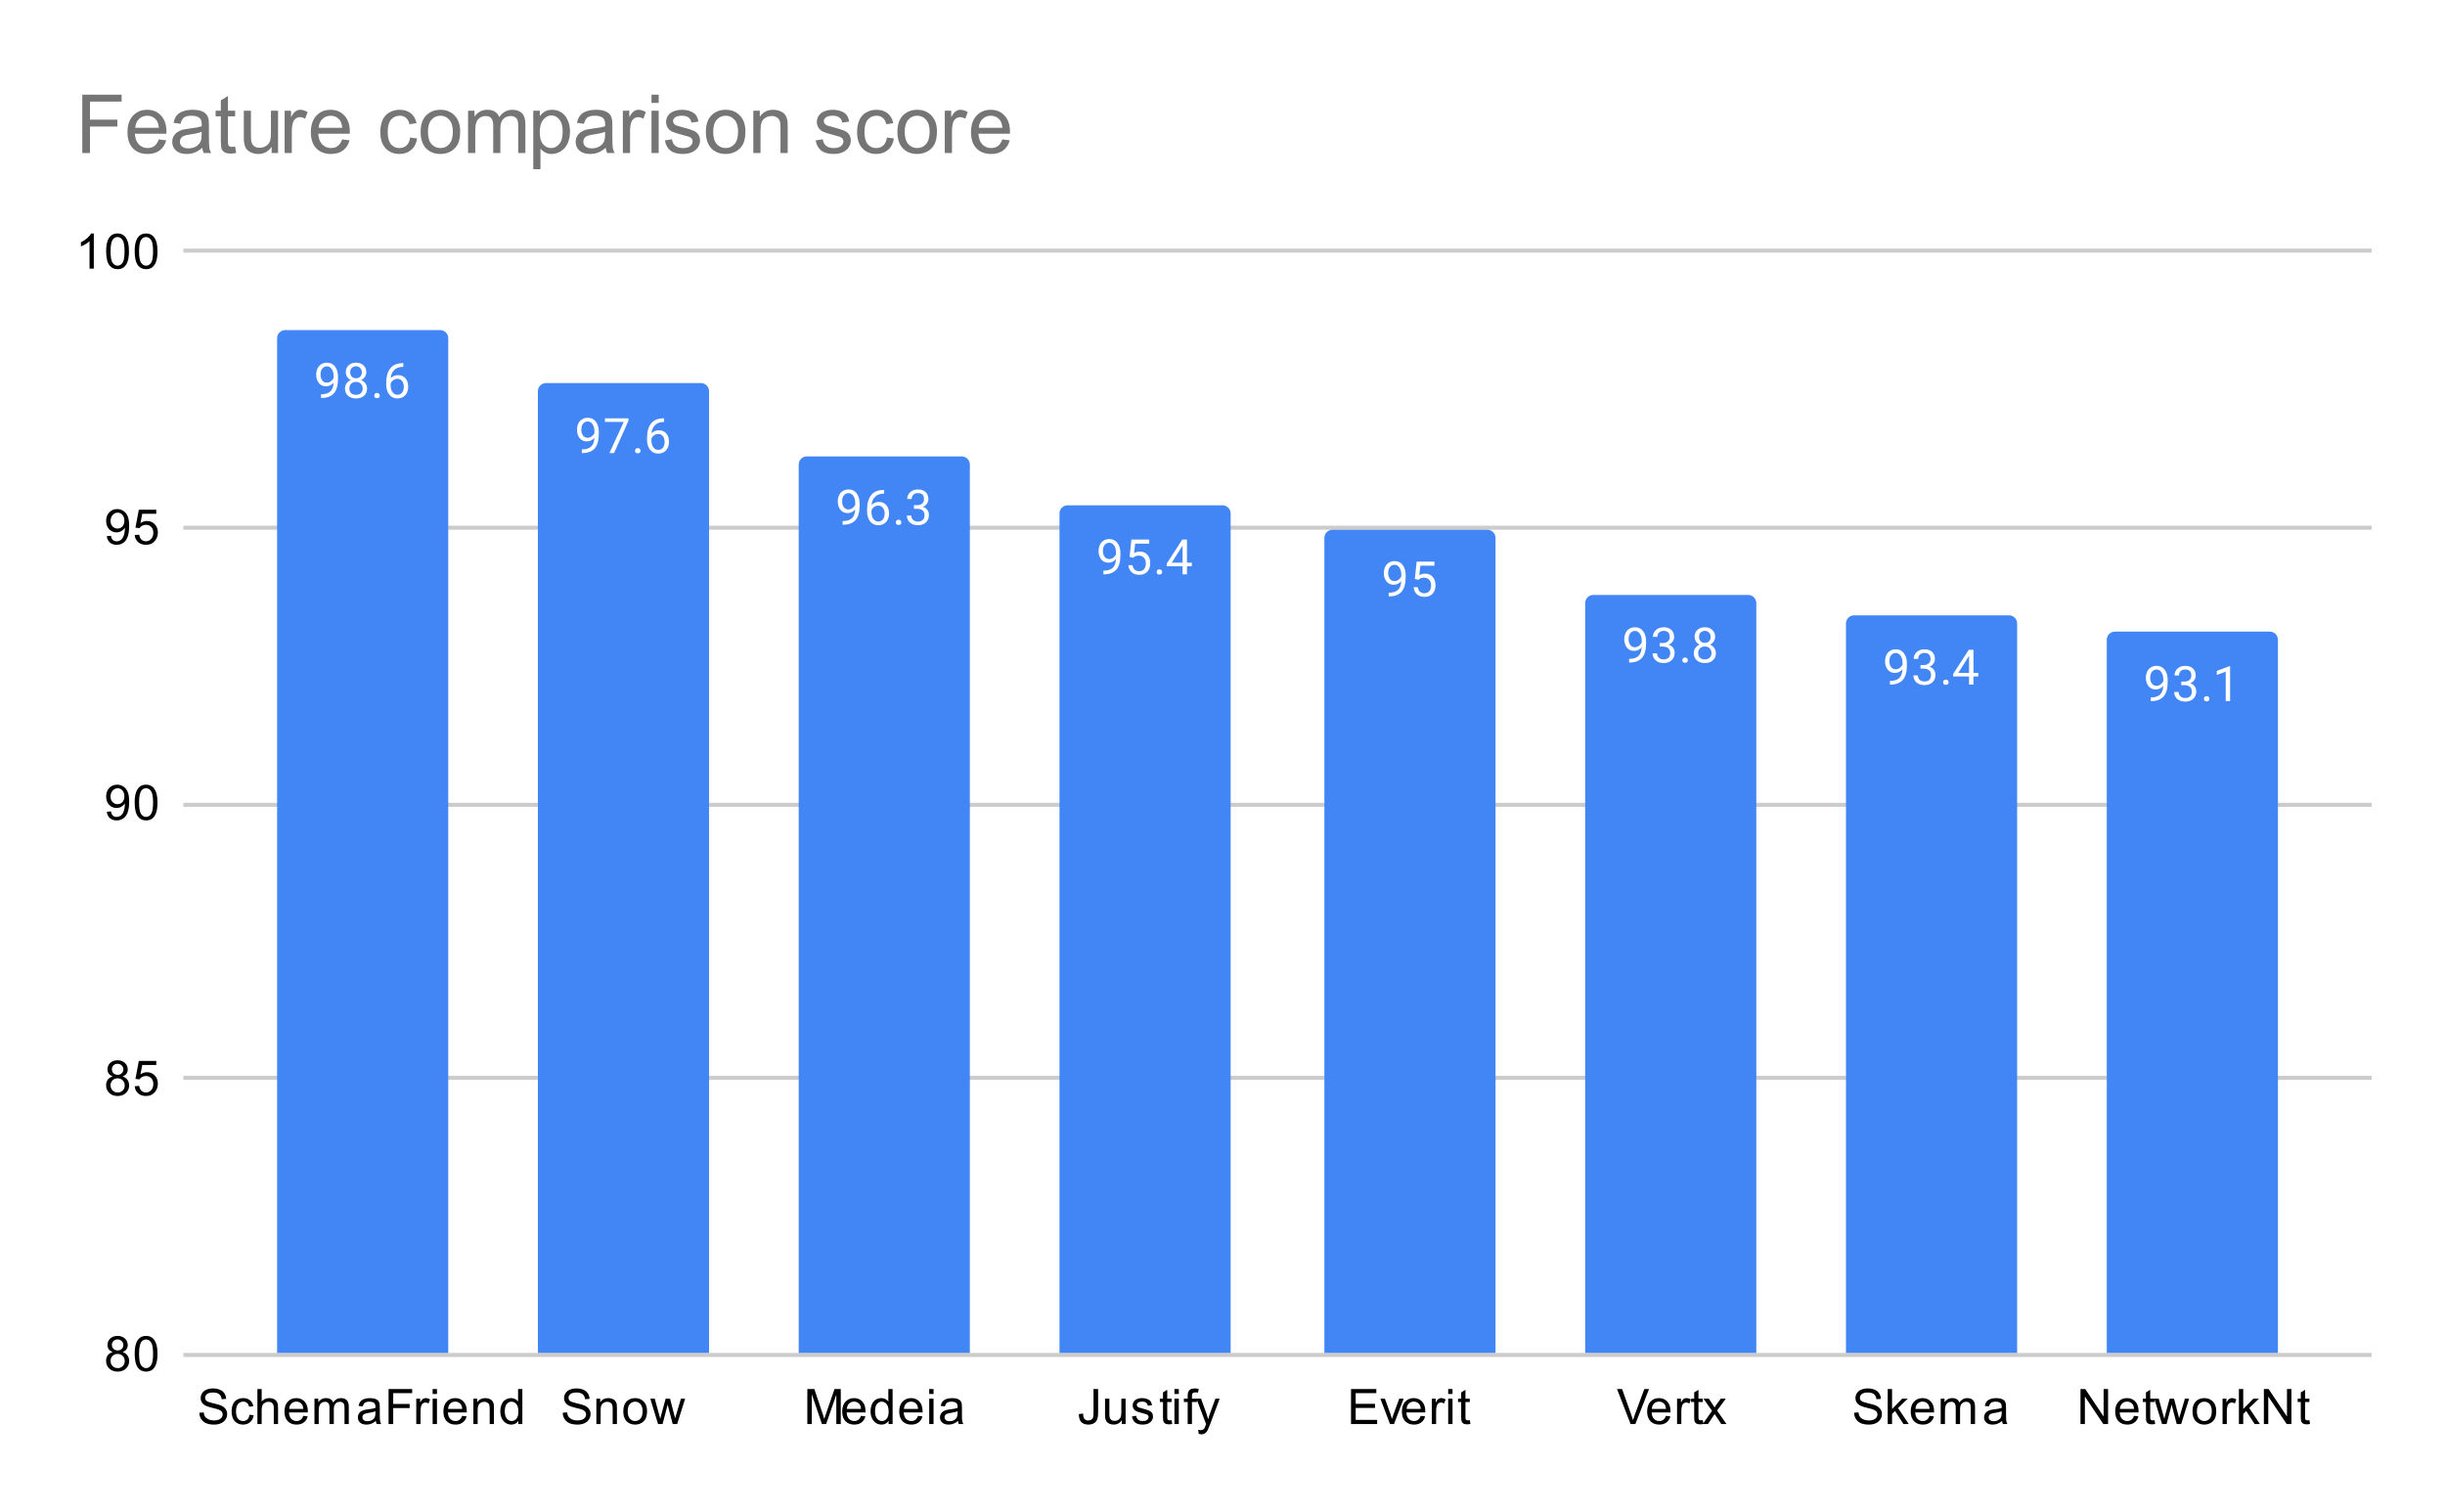<svg version="1.1" viewBox="0.0 0.0 600.0 371.0" fill="none" stroke="none" stroke-linecap="square" stroke-miterlimit="10" width="600" height="371" xmlns:xlink="http://www.w3.org/1999/xlink" xmlns="http://www.w3.org/2000/svg"><path fill="#ffffff" d="M0 0L600.0 0L600.0 371.0L0 371.0L0 0Z" fill-rule="nonzero"/><path stroke="#cccccc" stroke-width="1.0" stroke-linecap="butt" d="M45.5 332.5L581.5 332.5" fill-rule="nonzero"/><path stroke="#cccccc" stroke-width="1.0" stroke-linecap="butt" d="M45.5 264.5L581.5 264.5" fill-rule="nonzero"/><path stroke="#cccccc" stroke-width="1.0" stroke-linecap="butt" d="M45.5 197.5L581.5 197.5" fill-rule="nonzero"/><path stroke="#cccccc" stroke-width="1.0" stroke-linecap="butt" d="M45.5 129.5L581.5 129.5" fill-rule="nonzero"/><path stroke="#cccccc" stroke-width="1.0" stroke-linecap="butt" d="M45.5 61.5L581.5 61.5" fill-rule="nonzero"/><clipPath id="id_0"><path d="M45.55 61.917L581.45 61.917L581.45 332.45L45.55 332.45L45.55 61.917Z" clip-rule="nonzero"/></clipPath><path stroke="#000000" stroke-width="2.0" stroke-linecap="butt" stroke-opacity="0.0" clip-path="url(#id_0)" d="M110.0 332.0L68.0 332.0L68.0 83.0C68.0 81.895 68.895 81.0 70.0 81.0L108.0 81.0C109.105 81.0 110.0 81.895 110.0 83.0Z" fill-rule="nonzero"/><path fill="#4285f4" clip-path="url(#id_0)" d="M110.0 332.0L68.0 332.0L68.0 83.0C68.0 81.895 68.895 81.0 70.0 81.0L108.0 81.0C109.105 81.0 110.0 81.895 110.0 83.0Z" fill-rule="nonzero"/><path stroke="#000000" stroke-width="2.0" stroke-linecap="butt" stroke-opacity="0.0" clip-path="url(#id_0)" d="M174.0 332.0L132.0 332.0L132.0 96.0C132.0 94.895 132.895 94.0 134.0 94.0L172.0 94.0C173.105 94.0 174.0 94.895 174.0 96.0Z" fill-rule="nonzero"/><path fill="#4285f4" clip-path="url(#id_0)" d="M174.0 332.0L132.0 332.0L132.0 96.0C132.0 94.895 132.895 94.0 134.0 94.0L172.0 94.0C173.105 94.0 174.0 94.895 174.0 96.0Z" fill-rule="nonzero"/><path stroke="#000000" stroke-width="2.0" stroke-linecap="butt" stroke-opacity="0.0" clip-path="url(#id_0)" d="M238.0 332.0L196.0 332.0L196.0 114.0C196.0 112.895 196.895 112.0 198.0 112.0L236.0 112.0C237.105 112.0 238.0 112.895 238.0 114.0Z" fill-rule="nonzero"/><path fill="#4285f4" clip-path="url(#id_0)" d="M238.0 332.0L196.0 332.0L196.0 114.0C196.0 112.895 196.895 112.0 198.0 112.0L236.0 112.0C237.105 112.0 238.0 112.895 238.0 114.0Z" fill-rule="nonzero"/><path stroke="#000000" stroke-width="2.0" stroke-linecap="butt" stroke-opacity="0.0" clip-path="url(#id_0)" d="M302.0 332.0L260.0 332.0L260.0 126.0C260.0 124.895 260.895 124.0 262.0 124.0L300.0 124.0C301.105 124.0 302.0 124.895 302.0 126.0Z" fill-rule="nonzero"/><path fill="#4285f4" clip-path="url(#id_0)" d="M302.0 332.0L260.0 332.0L260.0 126.0C260.0 124.895 260.895 124.0 262.0 124.0L300.0 124.0C301.105 124.0 302.0 124.895 302.0 126.0Z" fill-rule="nonzero"/><path stroke="#000000" stroke-width="2.0" stroke-linecap="butt" stroke-opacity="0.0" clip-path="url(#id_0)" d="M367.0 332.0L325.0 332.0L325.0 132.0C325.0 130.895 325.895 130.0 327.0 130.0L365.0 130.0C366.105 130.0 367.0 130.895 367.0 132.0Z" fill-rule="nonzero"/><path fill="#4285f4" clip-path="url(#id_0)" d="M367.0 332.0L325.0 332.0L325.0 132.0C325.0 130.895 325.895 130.0 327.0 130.0L365.0 130.0C366.105 130.0 367.0 130.895 367.0 132.0Z" fill-rule="nonzero"/><path stroke="#000000" stroke-width="2.0" stroke-linecap="butt" stroke-opacity="0.0" clip-path="url(#id_0)" d="M431.0 332.0L389.0 332.0L389.0 148.0C389.0 146.895 389.895 146.0 391.0 146.0L429.0 146.0C430.105 146.0 431.0 146.895 431.0 148.0Z" fill-rule="nonzero"/><path fill="#4285f4" clip-path="url(#id_0)" d="M431.0 332.0L389.0 332.0L389.0 148.0C389.0 146.895 389.895 146.0 391.0 146.0L429.0 146.0C430.105 146.0 431.0 146.895 431.0 148.0Z" fill-rule="nonzero"/><path stroke="#000000" stroke-width="2.0" stroke-linecap="butt" stroke-opacity="0.0" clip-path="url(#id_0)" d="M495.0 332.0L453.0 332.0L453.0 153.0C453.0 151.895 453.895 151.0 455.0 151.0L493.0 151.0C494.105 151.0 495.0 151.895 495.0 153.0Z" fill-rule="nonzero"/><path fill="#4285f4" clip-path="url(#id_0)" d="M495.0 332.0L453.0 332.0L453.0 153.0C453.0 151.895 453.895 151.0 455.0 151.0L493.0 151.0C494.105 151.0 495.0 151.895 495.0 153.0Z" fill-rule="nonzero"/><path stroke="#000000" stroke-width="2.0" stroke-linecap="butt" stroke-opacity="0.0" clip-path="url(#id_0)" d="M559.0 332.0L517.0 332.0L517.0 157.0C517.0 155.895 517.895 155.0 519.0 155.0L557.0 155.0C558.105 155.0 559.0 155.895 559.0 157.0Z" fill-rule="nonzero"/><path fill="#4285f4" clip-path="url(#id_0)" d="M559.0 332.0L517.0 332.0L517.0 157.0C517.0 155.895 517.895 155.0 519.0 155.0L557.0 155.0C558.105 155.0 559.0 155.895 559.0 157.0Z" fill-rule="nonzero"/><path stroke="#4285f4" stroke-width="3.0" stroke-linejoin="round" stroke-linecap="round" d="M81.859 93.904Q81.531 94.31 81.047 94.56Q80.578 94.795 80.016 94.795Q79.281 94.795 78.734 94.435Q78.188 94.076 77.891 93.42Q77.594 92.748 77.594 91.951Q77.594 91.107 77.906 90.42Q78.234 89.732 78.828 89.373Q79.438 88.998 80.234 88.998Q81.5 88.998 82.219 89.951Q82.953 90.904 82.953 92.529L82.953 92.841Q82.953 95.341 81.969 96.482Q80.984 97.623 79.0 97.654L78.781 97.654L78.781 96.748L79.016 96.748Q80.359 96.716 81.078 96.045Q81.797 95.373 81.859 93.904ZM80.188 93.904Q80.734 93.904 81.188 93.576Q81.656 93.232 81.875 92.748L81.875 92.31Q81.875 91.248 81.406 90.576Q80.938 89.904 80.234 89.904Q79.516 89.904 79.078 90.451Q78.656 90.998 78.656 91.904Q78.656 92.779 79.062 93.341Q79.484 93.904 80.188 93.904ZM89.891 91.341Q89.891 91.982 89.547 92.482Q89.203 92.982 88.641 93.263Q89.297 93.545 89.688 94.107Q90.078 94.654 90.078 95.357Q90.078 96.451 89.328 97.123Q88.594 97.779 87.375 97.779Q86.141 97.779 85.391 97.123Q84.656 96.451 84.656 95.357Q84.656 94.654 85.031 94.107Q85.406 93.545 86.078 93.263Q85.516 92.982 85.188 92.482Q84.859 91.982 84.859 91.341Q84.859 90.263 85.547 89.638Q86.234 88.998 87.375 88.998Q88.5 88.998 89.188 89.638Q89.891 90.263 89.891 91.341ZM89.0 95.326Q89.0 94.607 88.547 94.17Q88.094 93.716 87.359 93.716Q86.625 93.716 86.172 94.17Q85.734 94.607 85.734 95.341Q85.734 96.06 86.172 96.482Q86.609 96.888 87.375 96.888Q88.125 96.888 88.562 96.466Q89.0 96.045 89.0 95.326ZM87.375 89.888Q86.734 89.888 86.328 90.295Q85.938 90.685 85.938 91.373Q85.938 92.013 86.328 92.42Q86.719 92.826 87.359 92.826Q88.016 92.826 88.406 92.42Q88.797 92.013 88.797 91.373Q88.797 90.716 88.391 90.31Q87.984 89.888 87.375 89.888ZM91.844 97.091Q91.844 96.81 92.0 96.623Q92.172 96.435 92.5 96.435Q92.844 96.435 93.016 96.623Q93.188 96.81 93.188 97.091Q93.188 97.357 93.016 97.545Q92.844 97.716 92.5 97.716Q92.172 97.716 92.0 97.545Q91.844 97.357 91.844 97.091ZM98.969 89.123L98.969 90.029L98.766 90.029Q97.5 90.06 96.75 90.795Q96.0 91.513 95.875 92.826Q96.562 92.06 97.719 92.06Q98.828 92.06 99.5 92.841Q100.172 93.623 100.172 94.873Q100.172 96.185 99.453 96.982Q98.734 97.779 97.516 97.779Q96.297 97.779 95.531 96.841Q94.781 95.888 94.781 94.404L94.781 93.998Q94.781 91.638 95.781 90.388Q96.781 89.138 98.766 89.123L98.969 89.123ZM97.547 92.966Q96.984 92.966 96.516 93.295Q96.047 93.623 95.859 94.138L95.859 94.529Q95.859 95.591 96.328 96.232Q96.812 96.873 97.516 96.873Q98.25 96.873 98.672 96.341Q99.094 95.795 99.094 94.92Q99.094 94.045 98.672 93.513Q98.25 92.966 97.547 92.966Z" fill-rule="nonzero"/><path fill="#ffffff" d="M81.859 93.904Q81.531 94.31 81.047 94.56Q80.578 94.795 80.016 94.795Q79.281 94.795 78.734 94.435Q78.188 94.076 77.891 93.42Q77.594 92.748 77.594 91.951Q77.594 91.107 77.906 90.42Q78.234 89.732 78.828 89.373Q79.438 88.998 80.234 88.998Q81.5 88.998 82.219 89.951Q82.953 90.904 82.953 92.529L82.953 92.841Q82.953 95.341 81.969 96.482Q80.984 97.623 79.0 97.654L78.781 97.654L78.781 96.748L79.016 96.748Q80.359 96.716 81.078 96.045Q81.797 95.373 81.859 93.904ZM80.188 93.904Q80.734 93.904 81.188 93.576Q81.656 93.232 81.875 92.748L81.875 92.31Q81.875 91.248 81.406 90.576Q80.938 89.904 80.234 89.904Q79.516 89.904 79.078 90.451Q78.656 90.998 78.656 91.904Q78.656 92.779 79.062 93.341Q79.484 93.904 80.188 93.904ZM89.891 91.341Q89.891 91.982 89.547 92.482Q89.203 92.982 88.641 93.263Q89.297 93.545 89.688 94.107Q90.078 94.654 90.078 95.357Q90.078 96.451 89.328 97.123Q88.594 97.779 87.375 97.779Q86.141 97.779 85.391 97.123Q84.656 96.451 84.656 95.357Q84.656 94.654 85.031 94.107Q85.406 93.545 86.078 93.263Q85.516 92.982 85.188 92.482Q84.859 91.982 84.859 91.341Q84.859 90.263 85.547 89.638Q86.234 88.998 87.375 88.998Q88.5 88.998 89.188 89.638Q89.891 90.263 89.891 91.341ZM89.0 95.326Q89.0 94.607 88.547 94.17Q88.094 93.716 87.359 93.716Q86.625 93.716 86.172 94.17Q85.734 94.607 85.734 95.341Q85.734 96.06 86.172 96.482Q86.609 96.888 87.375 96.888Q88.125 96.888 88.562 96.466Q89.0 96.045 89.0 95.326ZM87.375 89.888Q86.734 89.888 86.328 90.295Q85.938 90.685 85.938 91.373Q85.938 92.013 86.328 92.42Q86.719 92.826 87.359 92.826Q88.016 92.826 88.406 92.42Q88.797 92.013 88.797 91.373Q88.797 90.716 88.391 90.31Q87.984 89.888 87.375 89.888ZM91.844 97.091Q91.844 96.81 92.0 96.623Q92.172 96.435 92.5 96.435Q92.844 96.435 93.016 96.623Q93.188 96.81 93.188 97.091Q93.188 97.357 93.016 97.545Q92.844 97.716 92.5 97.716Q92.172 97.716 92.0 97.545Q91.844 97.357 91.844 97.091ZM98.969 89.123L98.969 90.029L98.766 90.029Q97.5 90.06 96.75 90.795Q96.0 91.513 95.875 92.826Q96.562 92.06 97.719 92.06Q98.828 92.06 99.5 92.841Q100.172 93.623 100.172 94.873Q100.172 96.185 99.453 96.982Q98.734 97.779 97.516 97.779Q96.297 97.779 95.531 96.841Q94.781 95.888 94.781 94.404L94.781 93.998Q94.781 91.638 95.781 90.388Q96.781 89.138 98.766 89.123L98.969 89.123ZM97.547 92.966Q96.984 92.966 96.516 93.295Q96.047 93.623 95.859 94.138L95.859 94.529Q95.859 95.591 96.328 96.232Q96.812 96.873 97.516 96.873Q98.25 96.873 98.672 96.341Q99.094 95.795 99.094 94.92Q99.094 94.045 98.672 93.513Q98.25 92.966 97.547 92.966Z" fill-rule="nonzero"/><path stroke="#4285f4" stroke-width="3.0" stroke-linejoin="round" stroke-linecap="round" d="M145.859 107.431Q145.531 107.837 145.047 108.087Q144.578 108.321 144.016 108.321Q143.281 108.321 142.734 107.962Q142.188 107.603 141.891 106.946Q141.594 106.274 141.594 105.478Q141.594 104.634 141.906 103.946Q142.234 103.259 142.828 102.899Q143.438 102.524 144.234 102.524Q145.5 102.524 146.219 103.478Q146.953 104.431 146.953 106.056L146.953 106.368Q146.953 108.868 145.969 110.009Q144.984 111.149 143.0 111.181L142.781 111.181L142.781 110.274L143.016 110.274Q144.359 110.243 145.078 109.571Q145.797 108.899 145.859 107.431ZM144.188 107.431Q144.734 107.431 145.188 107.103Q145.656 106.759 145.875 106.274L145.875 105.837Q145.875 104.774 145.406 104.103Q144.938 103.431 144.234 103.431Q143.516 103.431 143.078 103.978Q142.656 104.524 142.656 105.431Q142.656 106.306 143.062 106.868Q143.484 107.431 144.188 107.431ZM154.219 103.259L150.688 111.181L149.547 111.181L153.062 103.54L148.453 103.54L148.453 102.649L154.219 102.649L154.219 103.259ZM155.844 110.618Q155.844 110.337 156.0 110.149Q156.172 109.962 156.5 109.962Q156.844 109.962 157.016 110.149Q157.188 110.337 157.188 110.618Q157.188 110.884 157.016 111.071Q156.844 111.243 156.5 111.243Q156.172 111.243 156.0 111.071Q155.844 110.884 155.844 110.618ZM162.969 102.649L162.969 103.556L162.766 103.556Q161.5 103.587 160.75 104.321Q160.0 105.04 159.875 106.353Q160.562 105.587 161.719 105.587Q162.828 105.587 163.5 106.368Q164.172 107.149 164.172 108.399Q164.172 109.712 163.453 110.509Q162.734 111.306 161.516 111.306Q160.297 111.306 159.531 110.368Q158.781 109.415 158.781 107.931L158.781 107.524Q158.781 105.165 159.781 103.915Q160.781 102.665 162.766 102.649L162.969 102.649ZM161.547 106.493Q160.984 106.493 160.516 106.821Q160.047 107.149 159.859 107.665L159.859 108.056Q159.859 109.118 160.328 109.759Q160.812 110.399 161.516 110.399Q162.25 110.399 162.672 109.868Q163.094 109.321 163.094 108.446Q163.094 107.571 162.672 107.04Q162.25 106.493 161.547 106.493Z" fill-rule="nonzero"/><path fill="#ffffff" d="M145.859 107.431Q145.531 107.837 145.047 108.087Q144.578 108.321 144.016 108.321Q143.281 108.321 142.734 107.962Q142.188 107.603 141.891 106.946Q141.594 106.274 141.594 105.478Q141.594 104.634 141.906 103.946Q142.234 103.259 142.828 102.899Q143.438 102.524 144.234 102.524Q145.5 102.524 146.219 103.478Q146.953 104.431 146.953 106.056L146.953 106.368Q146.953 108.868 145.969 110.009Q144.984 111.149 143.0 111.181L142.781 111.181L142.781 110.274L143.016 110.274Q144.359 110.243 145.078 109.571Q145.797 108.899 145.859 107.431ZM144.188 107.431Q144.734 107.431 145.188 107.103Q145.656 106.759 145.875 106.274L145.875 105.837Q145.875 104.774 145.406 104.103Q144.938 103.431 144.234 103.431Q143.516 103.431 143.078 103.978Q142.656 104.524 142.656 105.431Q142.656 106.306 143.062 106.868Q143.484 107.431 144.188 107.431ZM154.219 103.259L150.688 111.181L149.547 111.181L153.062 103.54L148.453 103.54L148.453 102.649L154.219 102.649L154.219 103.259ZM155.844 110.618Q155.844 110.337 156.0 110.149Q156.172 109.962 156.5 109.962Q156.844 109.962 157.016 110.149Q157.188 110.337 157.188 110.618Q157.188 110.884 157.016 111.071Q156.844 111.243 156.5 111.243Q156.172 111.243 156.0 111.071Q155.844 110.884 155.844 110.618ZM162.969 102.649L162.969 103.556L162.766 103.556Q161.5 103.587 160.75 104.321Q160.0 105.04 159.875 106.353Q160.562 105.587 161.719 105.587Q162.828 105.587 163.5 106.368Q164.172 107.149 164.172 108.399Q164.172 109.712 163.453 110.509Q162.734 111.306 161.516 111.306Q160.297 111.306 159.531 110.368Q158.781 109.415 158.781 107.931L158.781 107.524Q158.781 105.165 159.781 103.915Q160.781 102.665 162.766 102.649L162.969 102.649ZM161.547 106.493Q160.984 106.493 160.516 106.821Q160.047 107.149 159.859 107.665L159.859 108.056Q159.859 109.118 160.328 109.759Q160.812 110.399 161.516 110.399Q162.25 110.399 162.672 109.868Q163.094 109.321 163.094 108.446Q163.094 107.571 162.672 107.04Q162.25 106.493 161.547 106.493Z" fill-rule="nonzero"/><path stroke="#4285f4" stroke-width="3.0" stroke-linejoin="round" stroke-linecap="round" d="M209.859 125.015Q209.531 125.422 209.047 125.672Q208.578 125.906 208.016 125.906Q207.281 125.906 206.734 125.547Q206.188 125.187 205.891 124.531Q205.594 123.859 205.594 123.062Q205.594 122.218 205.906 121.531Q206.234 120.843 206.828 120.484Q207.438 120.109 208.234 120.109Q209.5 120.109 210.219 121.062Q210.953 122.015 210.953 123.64L210.953 123.953Q210.953 126.453 209.969 127.593Q208.984 128.734 207.0 128.765L206.781 128.765L206.781 127.859L207.016 127.859Q208.359 127.828 209.078 127.156Q209.797 126.484 209.859 125.015ZM208.188 125.015Q208.734 125.015 209.188 124.687Q209.656 124.343 209.875 123.859L209.875 123.422Q209.875 122.359 209.406 121.687Q208.938 121.015 208.234 121.015Q207.516 121.015 207.078 121.562Q206.656 122.109 206.656 123.015Q206.656 123.89 207.062 124.453Q207.484 125.015 208.188 125.015ZM216.969 120.234L216.969 121.14L216.766 121.14Q215.5 121.172 214.75 121.906Q214.0 122.625 213.875 123.937Q214.562 123.172 215.719 123.172Q216.828 123.172 217.5 123.953Q218.172 124.734 218.172 125.984Q218.172 127.297 217.453 128.093Q216.734 128.89 215.516 128.89Q214.297 128.89 213.531 127.953Q212.781 127 212.781 125.515L212.781 125.109Q212.781 122.75 213.781 121.5Q214.781 120.25 216.766 120.234L216.969 120.234ZM215.547 124.078Q214.984 124.078 214.516 124.406Q214.047 124.734 213.859 125.25L213.859 125.64Q213.859 126.703 214.328 127.343Q214.812 127.984 215.516 127.984Q216.25 127.984 216.672 127.453Q217.094 126.906 217.094 126.031Q217.094 125.156 216.672 124.625Q216.25 124.078 215.547 124.078ZM219.844 128.203Q219.844 127.922 220.0 127.734Q220.172 127.547 220.5 127.547Q220.844 127.547 221.016 127.734Q221.188 127.922 221.188 128.203Q221.188 128.468 221.016 128.656Q220.844 128.828 220.5 128.828Q220.172 128.828 220.0 128.656Q219.844 128.468 219.844 128.203ZM224.281 123.968L225.094 123.968Q225.875 123.953 226.312 123.562Q226.75 123.172 226.75 122.5Q226.75 121 225.25 121Q224.547 121 224.125 121.406Q223.719 121.812 223.719 122.468L222.625 122.468Q222.625 121.453 223.359 120.781Q224.109 120.109 225.25 120.109Q226.453 120.109 227.141 120.75Q227.828 121.39 227.828 122.531Q227.828 123.093 227.469 123.609Q227.109 124.125 226.484 124.39Q227.188 124.609 227.562 125.125Q227.953 125.64 227.953 126.39Q227.953 127.531 227.203 128.218Q226.453 128.89 225.25 128.89Q224.062 128.89 223.297 128.234Q222.547 127.578 222.547 126.515L223.641 126.515Q223.641 127.187 224.078 127.593Q224.516 128 225.266 128Q226.047 128 226.453 127.593Q226.875 127.172 226.875 126.406Q226.875 125.672 226.422 125.281Q225.969 124.875 225.094 124.859L224.281 124.859L224.281 123.968Z" fill-rule="nonzero"/><path fill="#ffffff" d="M209.859 125.015Q209.531 125.422 209.047 125.672Q208.578 125.906 208.016 125.906Q207.281 125.906 206.734 125.547Q206.188 125.187 205.891 124.531Q205.594 123.859 205.594 123.062Q205.594 122.218 205.906 121.531Q206.234 120.843 206.828 120.484Q207.438 120.109 208.234 120.109Q209.5 120.109 210.219 121.062Q210.953 122.015 210.953 123.64L210.953 123.953Q210.953 126.453 209.969 127.593Q208.984 128.734 207.0 128.765L206.781 128.765L206.781 127.859L207.016 127.859Q208.359 127.828 209.078 127.156Q209.797 126.484 209.859 125.015ZM208.188 125.015Q208.734 125.015 209.188 124.687Q209.656 124.343 209.875 123.859L209.875 123.422Q209.875 122.359 209.406 121.687Q208.938 121.015 208.234 121.015Q207.516 121.015 207.078 121.562Q206.656 122.109 206.656 123.015Q206.656 123.89 207.062 124.453Q207.484 125.015 208.188 125.015ZM216.969 120.234L216.969 121.14L216.766 121.14Q215.5 121.172 214.75 121.906Q214.0 122.625 213.875 123.937Q214.562 123.172 215.719 123.172Q216.828 123.172 217.5 123.953Q218.172 124.734 218.172 125.984Q218.172 127.297 217.453 128.093Q216.734 128.89 215.516 128.89Q214.297 128.89 213.531 127.953Q212.781 127 212.781 125.515L212.781 125.109Q212.781 122.75 213.781 121.5Q214.781 120.25 216.766 120.234L216.969 120.234ZM215.547 124.078Q214.984 124.078 214.516 124.406Q214.047 124.734 213.859 125.25L213.859 125.64Q213.859 126.703 214.328 127.343Q214.812 127.984 215.516 127.984Q216.25 127.984 216.672 127.453Q217.094 126.906 217.094 126.031Q217.094 125.156 216.672 124.625Q216.25 124.078 215.547 124.078ZM219.844 128.203Q219.844 127.922 220.0 127.734Q220.172 127.547 220.5 127.547Q220.844 127.547 221.016 127.734Q221.188 127.922 221.188 128.203Q221.188 128.468 221.016 128.656Q220.844 128.828 220.5 128.828Q220.172 128.828 220.0 128.656Q219.844 128.468 219.844 128.203ZM224.281 123.968L225.094 123.968Q225.875 123.953 226.312 123.562Q226.75 123.172 226.75 122.5Q226.75 121 225.25 121Q224.547 121 224.125 121.406Q223.719 121.812 223.719 122.468L222.625 122.468Q222.625 121.453 223.359 120.781Q224.109 120.109 225.25 120.109Q226.453 120.109 227.141 120.75Q227.828 121.39 227.828 122.531Q227.828 123.093 227.469 123.609Q227.109 124.125 226.484 124.39Q227.188 124.609 227.562 125.125Q227.953 125.64 227.953 126.39Q227.953 127.531 227.203 128.218Q226.453 128.89 225.25 128.89Q224.062 128.89 223.297 128.234Q222.547 127.578 222.547 126.515L223.641 126.515Q223.641 127.187 224.078 127.593Q224.516 128 225.266 128Q226.047 128 226.453 127.593Q226.875 127.172 226.875 126.406Q226.875 125.672 226.422 125.281Q225.969 124.875 225.094 124.859L224.281 124.859L224.281 123.968Z" fill-rule="nonzero"/><path stroke="#4285f4" stroke-width="3.0" stroke-linejoin="round" stroke-linecap="round" d="M273.859 137.189Q273.531 137.596 273.047 137.846Q272.578 138.08 272.016 138.08Q271.281 138.08 270.734 137.721Q270.188 137.361 269.891 136.705Q269.594 136.033 269.594 135.236Q269.594 134.392 269.906 133.705Q270.234 133.017 270.828 132.658Q271.438 132.283 272.234 132.283Q273.5 132.283 274.219 133.236Q274.953 134.189 274.953 135.814L274.953 136.127Q274.953 138.627 273.969 139.767Q272.984 140.908 271.0 140.939L270.781 140.939L270.781 140.033L271.016 140.033Q272.359 140.002 273.078 139.33Q273.797 138.658 273.859 137.189ZM272.188 137.189Q272.734 137.189 273.188 136.861Q273.656 136.517 273.875 136.033L273.875 135.596Q273.875 134.533 273.406 133.861Q272.938 133.189 272.234 133.189Q271.516 133.189 271.078 133.736Q270.656 134.283 270.656 135.189Q270.656 136.064 271.062 136.627Q271.484 137.189 272.188 137.189ZM277.203 136.658L277.641 132.408L282.016 132.408L282.016 133.408L278.562 133.408L278.297 135.736Q278.938 135.361 279.734 135.361Q280.891 135.361 281.578 136.142Q282.266 136.908 282.266 138.221Q282.266 139.533 281.547 140.299Q280.844 141.064 279.562 141.064Q278.438 141.064 277.719 140.439Q277.0 139.799 276.906 138.689L277.922 138.689Q278.031 139.424 278.453 139.799Q278.875 140.174 279.562 140.174Q280.312 140.174 280.75 139.658Q281.188 139.142 281.188 138.236Q281.188 137.377 280.719 136.861Q280.25 136.346 279.469 136.346Q278.766 136.346 278.359 136.642L278.078 136.877L277.203 136.658ZM283.844 140.377Q283.844 140.096 284.0 139.908Q284.172 139.721 284.5 139.721Q284.844 139.721 285.016 139.908Q285.188 140.096 285.188 140.377Q285.188 140.642 285.016 140.83Q284.844 141.002 284.5 141.002Q284.172 141.002 284.0 140.83Q283.844 140.642 283.844 140.377ZM291.281 138.08L292.469 138.08L292.469 138.955L291.281 138.955L291.281 140.939L290.203 140.939L290.203 138.955L286.312 138.955L286.312 138.314L290.125 132.408L291.281 132.408L291.281 138.08ZM287.547 138.08L290.203 138.08L290.203 133.892L290.062 134.127L287.547 138.08Z" fill-rule="nonzero"/><path fill="#ffffff" d="M273.859 137.189Q273.531 137.596 273.047 137.846Q272.578 138.08 272.016 138.08Q271.281 138.08 270.734 137.721Q270.188 137.361 269.891 136.705Q269.594 136.033 269.594 135.236Q269.594 134.392 269.906 133.705Q270.234 133.017 270.828 132.658Q271.438 132.283 272.234 132.283Q273.5 132.283 274.219 133.236Q274.953 134.189 274.953 135.814L274.953 136.127Q274.953 138.627 273.969 139.767Q272.984 140.908 271.0 140.939L270.781 140.939L270.781 140.033L271.016 140.033Q272.359 140.002 273.078 139.33Q273.797 138.658 273.859 137.189ZM272.188 137.189Q272.734 137.189 273.188 136.861Q273.656 136.517 273.875 136.033L273.875 135.596Q273.875 134.533 273.406 133.861Q272.938 133.189 272.234 133.189Q271.516 133.189 271.078 133.736Q270.656 134.283 270.656 135.189Q270.656 136.064 271.062 136.627Q271.484 137.189 272.188 137.189ZM277.203 136.658L277.641 132.408L282.016 132.408L282.016 133.408L278.562 133.408L278.297 135.736Q278.938 135.361 279.734 135.361Q280.891 135.361 281.578 136.142Q282.266 136.908 282.266 138.221Q282.266 139.533 281.547 140.299Q280.844 141.064 279.562 141.064Q278.438 141.064 277.719 140.439Q277.0 139.799 276.906 138.689L277.922 138.689Q278.031 139.424 278.453 139.799Q278.875 140.174 279.562 140.174Q280.312 140.174 280.75 139.658Q281.188 139.142 281.188 138.236Q281.188 137.377 280.719 136.861Q280.25 136.346 279.469 136.346Q278.766 136.346 278.359 136.642L278.078 136.877L277.203 136.658ZM283.844 140.377Q283.844 140.096 284.0 139.908Q284.172 139.721 284.5 139.721Q284.844 139.721 285.016 139.908Q285.188 140.096 285.188 140.377Q285.188 140.642 285.016 140.83Q284.844 141.002 284.5 141.002Q284.172 141.002 284.0 140.83Q283.844 140.642 283.844 140.377ZM291.281 138.08L292.469 138.08L292.469 138.955L291.281 138.955L291.281 140.939L290.203 140.939L290.203 138.955L286.312 138.955L286.312 138.314L290.125 132.408L291.281 132.408L291.281 138.08ZM287.547 138.08L290.203 138.08L290.203 133.892L290.062 134.127L287.547 138.08Z" fill-rule="nonzero"/><path stroke="#4285f4" stroke-width="3.0" stroke-linejoin="round" stroke-linecap="round" d="M343.859 142.6Q343.531 143.006 343.047 143.256Q342.578 143.491 342.016 143.491Q341.281 143.491 340.734 143.131Q340.188 142.772 339.891 142.116Q339.594 141.444 339.594 140.647Q339.594 139.803 339.906 139.116Q340.234 138.428 340.828 138.069Q341.438 137.694 342.234 137.694Q343.5 137.694 344.219 138.647Q344.953 139.6 344.953 141.225L344.953 141.537Q344.953 144.037 343.969 145.178Q342.984 146.319 341.0 146.35L340.781 146.35L340.781 145.444L341.016 145.444Q342.359 145.412 343.078 144.741Q343.797 144.069 343.859 142.6ZM342.188 142.6Q342.734 142.6 343.188 142.272Q343.656 141.928 343.875 141.444L343.875 141.006Q343.875 139.944 343.406 139.272Q342.938 138.6 342.234 138.6Q341.516 138.6 341.078 139.147Q340.656 139.694 340.656 140.6Q340.656 141.475 341.062 142.037Q341.484 142.6 342.188 142.6ZM347.203 142.069L347.641 137.819L352.016 137.819L352.016 138.819L348.562 138.819L348.297 141.147Q348.938 140.772 349.734 140.772Q350.891 140.772 351.578 141.553Q352.266 142.319 352.266 143.631Q352.266 144.944 351.547 145.709Q350.844 146.475 349.562 146.475Q348.438 146.475 347.719 145.85Q347.0 145.209 346.906 144.1L347.922 144.1Q348.031 144.834 348.453 145.209Q348.875 145.584 349.562 145.584Q350.312 145.584 350.75 145.069Q351.188 144.553 351.188 143.647Q351.188 142.787 350.719 142.272Q350.25 141.756 349.469 141.756Q348.766 141.756 348.359 142.053L348.078 142.287L347.203 142.069Z" fill-rule="nonzero"/><path fill="#ffffff" d="M343.859 142.6Q343.531 143.006 343.047 143.256Q342.578 143.491 342.016 143.491Q341.281 143.491 340.734 143.131Q340.188 142.772 339.891 142.116Q339.594 141.444 339.594 140.647Q339.594 139.803 339.906 139.116Q340.234 138.428 340.828 138.069Q341.438 137.694 342.234 137.694Q343.5 137.694 344.219 138.647Q344.953 139.6 344.953 141.225L344.953 141.537Q344.953 144.037 343.969 145.178Q342.984 146.319 341.0 146.35L340.781 146.35L340.781 145.444L341.016 145.444Q342.359 145.412 343.078 144.741Q343.797 144.069 343.859 142.6ZM342.188 142.6Q342.734 142.6 343.188 142.272Q343.656 141.928 343.875 141.444L343.875 141.006Q343.875 139.944 343.406 139.272Q342.938 138.6 342.234 138.6Q341.516 138.6 341.078 139.147Q340.656 139.694 340.656 140.6Q340.656 141.475 341.062 142.037Q341.484 142.6 342.188 142.6ZM347.203 142.069L347.641 137.819L352.016 137.819L352.016 138.819L348.562 138.819L348.297 141.147Q348.938 140.772 349.734 140.772Q350.891 140.772 351.578 141.553Q352.266 142.319 352.266 143.631Q352.266 144.944 351.547 145.709Q350.844 146.475 349.562 146.475Q348.438 146.475 347.719 145.85Q347.0 145.209 346.906 144.1L347.922 144.1Q348.031 144.834 348.453 145.209Q348.875 145.584 349.562 145.584Q350.312 145.584 350.75 145.069Q351.188 144.553 351.188 143.647Q351.188 142.787 350.719 142.272Q350.25 141.756 349.469 141.756Q348.766 141.756 348.359 142.053L348.078 142.287L347.203 142.069Z" fill-rule="nonzero"/><path stroke="#4285f4" stroke-width="3.0" stroke-linejoin="round" stroke-linecap="round" d="M402.859 158.832Q402.531 159.238 402.047 159.488Q401.578 159.723 401.016 159.723Q400.281 159.723 399.734 159.363Q399.188 159.004 398.891 158.348Q398.594 157.676 398.594 156.879Q398.594 156.035 398.906 155.348Q399.234 154.66 399.828 154.301Q400.438 153.926 401.234 153.926Q402.5 153.926 403.219 154.879Q403.953 155.832 403.953 157.457L403.953 157.769Q403.953 160.269 402.969 161.41Q401.984 162.551 400.0 162.582L399.781 162.582L399.781 161.676L400.016 161.676Q401.359 161.644 402.078 160.973Q402.797 160.301 402.859 158.832ZM401.188 158.832Q401.734 158.832 402.188 158.504Q402.656 158.16 402.875 157.676L402.875 157.238Q402.875 156.176 402.406 155.504Q401.938 154.832 401.234 154.832Q400.516 154.832 400.078 155.379Q399.656 155.926 399.656 156.832Q399.656 157.707 400.062 158.269Q400.484 158.832 401.188 158.832ZM407.281 157.785L408.094 157.785Q408.875 157.769 409.312 157.379Q409.75 156.988 409.75 156.316Q409.75 154.816 408.25 154.816Q407.547 154.816 407.125 155.223Q406.719 155.629 406.719 156.285L405.625 156.285Q405.625 155.269 406.359 154.598Q407.109 153.926 408.25 153.926Q409.453 153.926 410.141 154.566Q410.828 155.207 410.828 156.348Q410.828 156.91 410.469 157.426Q410.109 157.941 409.484 158.207Q410.188 158.426 410.562 158.941Q410.953 159.457 410.953 160.207Q410.953 161.348 410.203 162.035Q409.453 162.707 408.25 162.707Q407.062 162.707 406.297 162.051Q405.547 161.394 405.547 160.332L406.641 160.332Q406.641 161.004 407.078 161.41Q407.516 161.816 408.266 161.816Q409.047 161.816 409.453 161.41Q409.875 160.988 409.875 160.223Q409.875 159.488 409.422 159.098Q408.969 158.691 408.094 158.676L407.281 158.676L407.281 157.785ZM412.844 162.019Q412.844 161.738 413.0 161.551Q413.172 161.363 413.5 161.363Q413.844 161.363 414.016 161.551Q414.188 161.738 414.188 162.019Q414.188 162.285 414.016 162.473Q413.844 162.644 413.5 162.644Q413.172 162.644 413.0 162.473Q412.844 162.285 412.844 162.019ZM420.891 156.269Q420.891 156.91 420.547 157.41Q420.203 157.91 419.641 158.191Q420.297 158.473 420.688 159.035Q421.078 159.582 421.078 160.285Q421.078 161.379 420.328 162.051Q419.594 162.707 418.375 162.707Q417.141 162.707 416.391 162.051Q415.656 161.379 415.656 160.285Q415.656 159.582 416.031 159.035Q416.406 158.473 417.078 158.191Q416.516 157.91 416.188 157.41Q415.859 156.91 415.859 156.269Q415.859 155.191 416.547 154.566Q417.234 153.926 418.375 153.926Q419.5 153.926 420.188 154.566Q420.891 155.191 420.891 156.269ZM420.0 160.254Q420.0 159.535 419.547 159.098Q419.094 158.644 418.359 158.644Q417.625 158.644 417.172 159.098Q416.734 159.535 416.734 160.269Q416.734 160.988 417.172 161.41Q417.609 161.816 418.375 161.816Q419.125 161.816 419.562 161.394Q420.0 160.973 420.0 160.254ZM418.375 154.816Q417.734 154.816 417.328 155.223Q416.938 155.613 416.938 156.301Q416.938 156.941 417.328 157.348Q417.719 157.754 418.359 157.754Q419.016 157.754 419.406 157.348Q419.797 156.941 419.797 156.301Q419.797 155.644 419.391 155.238Q418.984 154.816 418.375 154.816Z" fill-rule="nonzero"/><path fill="#ffffff" d="M402.859 158.832Q402.531 159.238 402.047 159.488Q401.578 159.723 401.016 159.723Q400.281 159.723 399.734 159.363Q399.188 159.004 398.891 158.348Q398.594 157.676 398.594 156.879Q398.594 156.035 398.906 155.348Q399.234 154.66 399.828 154.301Q400.438 153.926 401.234 153.926Q402.5 153.926 403.219 154.879Q403.953 155.832 403.953 157.457L403.953 157.769Q403.953 160.269 402.969 161.41Q401.984 162.551 400.0 162.582L399.781 162.582L399.781 161.676L400.016 161.676Q401.359 161.644 402.078 160.973Q402.797 160.301 402.859 158.832ZM401.188 158.832Q401.734 158.832 402.188 158.504Q402.656 158.16 402.875 157.676L402.875 157.238Q402.875 156.176 402.406 155.504Q401.938 154.832 401.234 154.832Q400.516 154.832 400.078 155.379Q399.656 155.926 399.656 156.832Q399.656 157.707 400.062 158.269Q400.484 158.832 401.188 158.832ZM407.281 157.785L408.094 157.785Q408.875 157.769 409.312 157.379Q409.75 156.988 409.75 156.316Q409.75 154.816 408.25 154.816Q407.547 154.816 407.125 155.223Q406.719 155.629 406.719 156.285L405.625 156.285Q405.625 155.269 406.359 154.598Q407.109 153.926 408.25 153.926Q409.453 153.926 410.141 154.566Q410.828 155.207 410.828 156.348Q410.828 156.91 410.469 157.426Q410.109 157.941 409.484 158.207Q410.188 158.426 410.562 158.941Q410.953 159.457 410.953 160.207Q410.953 161.348 410.203 162.035Q409.453 162.707 408.25 162.707Q407.062 162.707 406.297 162.051Q405.547 161.394 405.547 160.332L406.641 160.332Q406.641 161.004 407.078 161.41Q407.516 161.816 408.266 161.816Q409.047 161.816 409.453 161.41Q409.875 160.988 409.875 160.223Q409.875 159.488 409.422 159.098Q408.969 158.691 408.094 158.676L407.281 158.676L407.281 157.785ZM412.844 162.019Q412.844 161.738 413.0 161.551Q413.172 161.363 413.5 161.363Q413.844 161.363 414.016 161.551Q414.188 161.738 414.188 162.019Q414.188 162.285 414.016 162.473Q413.844 162.644 413.5 162.644Q413.172 162.644 413.0 162.473Q412.844 162.285 412.844 162.019ZM420.891 156.269Q420.891 156.91 420.547 157.41Q420.203 157.91 419.641 158.191Q420.297 158.473 420.688 159.035Q421.078 159.582 421.078 160.285Q421.078 161.379 420.328 162.051Q419.594 162.707 418.375 162.707Q417.141 162.707 416.391 162.051Q415.656 161.379 415.656 160.285Q415.656 159.582 416.031 159.035Q416.406 158.473 417.078 158.191Q416.516 157.91 416.188 157.41Q415.859 156.91 415.859 156.269Q415.859 155.191 416.547 154.566Q417.234 153.926 418.375 153.926Q419.5 153.926 420.188 154.566Q420.891 155.191 420.891 156.269ZM420.0 160.254Q420.0 159.535 419.547 159.098Q419.094 158.644 418.359 158.644Q417.625 158.644 417.172 159.098Q416.734 159.535 416.734 160.269Q416.734 160.988 417.172 161.41Q417.609 161.816 418.375 161.816Q419.125 161.816 419.562 161.394Q420.0 160.973 420.0 160.254ZM418.375 154.816Q417.734 154.816 417.328 155.223Q416.938 155.613 416.938 156.301Q416.938 156.941 417.328 157.348Q417.719 157.754 418.359 157.754Q419.016 157.754 419.406 157.348Q419.797 156.941 419.797 156.301Q419.797 155.644 419.391 155.238Q418.984 154.816 418.375 154.816Z" fill-rule="nonzero"/><path stroke="#4285f4" stroke-width="3.0" stroke-linejoin="round" stroke-linecap="round" d="M466.859 164.243Q466.531 164.649 466.047 164.899Q465.578 165.133 465.016 165.133Q464.281 165.133 463.734 164.774Q463.188 164.415 462.891 163.758Q462.594 163.086 462.594 162.29Q462.594 161.446 462.906 160.758Q463.234 160.071 463.828 159.711Q464.438 159.336 465.234 159.336Q466.5 159.336 467.219 160.29Q467.953 161.243 467.953 162.868L467.953 163.18Q467.953 165.68 466.969 166.821Q465.984 167.961 464.0 167.993L463.781 167.993L463.781 167.086L464.016 167.086Q465.359 167.055 466.078 166.383Q466.797 165.711 466.859 164.243ZM465.188 164.243Q465.734 164.243 466.188 163.915Q466.656 163.571 466.875 163.086L466.875 162.649Q466.875 161.586 466.406 160.915Q465.938 160.243 465.234 160.243Q464.516 160.243 464.078 160.79Q463.656 161.336 463.656 162.243Q463.656 163.118 464.062 163.68Q464.484 164.243 465.188 164.243ZM471.281 163.196L472.094 163.196Q472.875 163.18 473.312 162.79Q473.75 162.399 473.75 161.727Q473.75 160.227 472.25 160.227Q471.547 160.227 471.125 160.633Q470.719 161.04 470.719 161.696L469.625 161.696Q469.625 160.68 470.359 160.008Q471.109 159.336 472.25 159.336Q473.453 159.336 474.141 159.977Q474.828 160.618 474.828 161.758Q474.828 162.321 474.469 162.836Q474.109 163.352 473.484 163.618Q474.188 163.836 474.562 164.352Q474.953 164.868 474.953 165.618Q474.953 166.758 474.203 167.446Q473.453 168.118 472.25 168.118Q471.062 168.118 470.297 167.461Q469.547 166.805 469.547 165.743L470.641 165.743Q470.641 166.415 471.078 166.821Q471.516 167.227 472.266 167.227Q473.047 167.227 473.453 166.821Q473.875 166.399 473.875 165.633Q473.875 164.899 473.422 164.508Q472.969 164.102 472.094 164.086L471.281 164.086L471.281 163.196ZM476.844 167.43Q476.844 167.149 477.0 166.961Q477.172 166.774 477.5 166.774Q477.844 166.774 478.016 166.961Q478.188 167.149 478.188 167.43Q478.188 167.696 478.016 167.883Q477.844 168.055 477.5 168.055Q477.172 168.055 477.0 167.883Q476.844 167.696 476.844 167.43ZM484.281 165.133L485.469 165.133L485.469 166.008L484.281 166.008L484.281 167.993L483.203 167.993L483.203 166.008L479.312 166.008L479.312 165.368L483.125 159.461L484.281 159.461L484.281 165.133ZM480.547 165.133L483.203 165.133L483.203 160.946L483.062 161.18L480.547 165.133Z" fill-rule="nonzero"/><path fill="#ffffff" d="M466.859 164.243Q466.531 164.649 466.047 164.899Q465.578 165.133 465.016 165.133Q464.281 165.133 463.734 164.774Q463.188 164.415 462.891 163.758Q462.594 163.086 462.594 162.29Q462.594 161.446 462.906 160.758Q463.234 160.071 463.828 159.711Q464.438 159.336 465.234 159.336Q466.5 159.336 467.219 160.29Q467.953 161.243 467.953 162.868L467.953 163.18Q467.953 165.68 466.969 166.821Q465.984 167.961 464.0 167.993L463.781 167.993L463.781 167.086L464.016 167.086Q465.359 167.055 466.078 166.383Q466.797 165.711 466.859 164.243ZM465.188 164.243Q465.734 164.243 466.188 163.915Q466.656 163.571 466.875 163.086L466.875 162.649Q466.875 161.586 466.406 160.915Q465.938 160.243 465.234 160.243Q464.516 160.243 464.078 160.79Q463.656 161.336 463.656 162.243Q463.656 163.118 464.062 163.68Q464.484 164.243 465.188 164.243ZM471.281 163.196L472.094 163.196Q472.875 163.18 473.312 162.79Q473.75 162.399 473.75 161.727Q473.75 160.227 472.25 160.227Q471.547 160.227 471.125 160.633Q470.719 161.04 470.719 161.696L469.625 161.696Q469.625 160.68 470.359 160.008Q471.109 159.336 472.25 159.336Q473.453 159.336 474.141 159.977Q474.828 160.618 474.828 161.758Q474.828 162.321 474.469 162.836Q474.109 163.352 473.484 163.618Q474.188 163.836 474.562 164.352Q474.953 164.868 474.953 165.618Q474.953 166.758 474.203 167.446Q473.453 168.118 472.25 168.118Q471.062 168.118 470.297 167.461Q469.547 166.805 469.547 165.743L470.641 165.743Q470.641 166.415 471.078 166.821Q471.516 167.227 472.266 167.227Q473.047 167.227 473.453 166.821Q473.875 166.399 473.875 165.633Q473.875 164.899 473.422 164.508Q472.969 164.102 472.094 164.086L471.281 164.086L471.281 163.196ZM476.844 167.43Q476.844 167.149 477.0 166.961Q477.172 166.774 477.5 166.774Q477.844 166.774 478.016 166.961Q478.188 167.149 478.188 167.43Q478.188 167.696 478.016 167.883Q477.844 168.055 477.5 168.055Q477.172 168.055 477.0 167.883Q476.844 167.696 476.844 167.43ZM484.281 165.133L485.469 165.133L485.469 166.008L484.281 166.008L484.281 167.993L483.203 167.993L483.203 166.008L479.312 166.008L479.312 165.368L483.125 159.461L484.281 159.461L484.281 165.133ZM480.547 165.133L483.203 165.133L483.203 160.946L483.062 161.18L480.547 165.133Z" fill-rule="nonzero"/><path stroke="#4285f4" stroke-width="3.0" stroke-linejoin="round" stroke-linecap="round" d="M530.859 168.301Q530.531 168.707 530.047 168.957Q529.578 169.191 529.016 169.191Q528.281 169.191 527.734 168.832Q527.188 168.473 526.891 167.816Q526.594 167.144 526.594 166.348Q526.594 165.504 526.906 164.816Q527.234 164.129 527.828 163.769Q528.438 163.394 529.234 163.394Q530.5 163.394 531.219 164.348Q531.953 165.301 531.953 166.926L531.953 167.238Q531.953 169.738 530.969 170.879Q529.984 172.019 528.0 172.051L527.781 172.051L527.781 171.144L528.016 171.144Q529.359 171.113 530.078 170.441Q530.797 169.769 530.859 168.301ZM529.188 168.301Q529.734 168.301 530.188 167.973Q530.656 167.629 530.875 167.144L530.875 166.707Q530.875 165.644 530.406 164.973Q529.938 164.301 529.234 164.301Q528.516 164.301 528.078 164.848Q527.656 165.394 527.656 166.301Q527.656 167.176 528.062 167.738Q528.484 168.301 529.188 168.301ZM535.281 167.254L536.094 167.254Q536.875 167.238 537.312 166.848Q537.75 166.457 537.75 165.785Q537.75 164.285 536.25 164.285Q535.547 164.285 535.125 164.691Q534.719 165.098 534.719 165.754L533.625 165.754Q533.625 164.738 534.359 164.066Q535.109 163.394 536.25 163.394Q537.453 163.394 538.141 164.035Q538.828 164.676 538.828 165.816Q538.828 166.379 538.469 166.894Q538.109 167.41 537.484 167.676Q538.188 167.894 538.562 168.41Q538.953 168.926 538.953 169.676Q538.953 170.816 538.203 171.504Q537.453 172.176 536.25 172.176Q535.062 172.176 534.297 171.519Q533.547 170.863 533.547 169.801L534.641 169.801Q534.641 170.473 535.078 170.879Q535.516 171.285 536.266 171.285Q537.047 171.285 537.453 170.879Q537.875 170.457 537.875 169.691Q537.875 168.957 537.422 168.566Q536.969 168.16 536.094 168.144L535.281 168.144L535.281 167.254ZM540.844 171.488Q540.844 171.207 541.0 171.019Q541.172 170.832 541.5 170.832Q541.844 170.832 542.016 171.019Q542.188 171.207 542.188 171.488Q542.188 171.754 542.016 171.941Q541.844 172.113 541.5 172.113Q541.172 172.113 541.0 171.941Q540.844 171.754 540.844 171.488ZM547.266 172.051L546.188 172.051L546.188 164.832L544.0 165.629L544.0 164.644L547.109 163.473L547.266 163.473L547.266 172.051Z" fill-rule="nonzero"/><path fill="#ffffff" d="M530.859 168.301Q530.531 168.707 530.047 168.957Q529.578 169.191 529.016 169.191Q528.281 169.191 527.734 168.832Q527.188 168.473 526.891 167.816Q526.594 167.144 526.594 166.348Q526.594 165.504 526.906 164.816Q527.234 164.129 527.828 163.769Q528.438 163.394 529.234 163.394Q530.5 163.394 531.219 164.348Q531.953 165.301 531.953 166.926L531.953 167.238Q531.953 169.738 530.969 170.879Q529.984 172.019 528.0 172.051L527.781 172.051L527.781 171.144L528.016 171.144Q529.359 171.113 530.078 170.441Q530.797 169.769 530.859 168.301ZM529.188 168.301Q529.734 168.301 530.188 167.973Q530.656 167.629 530.875 167.144L530.875 166.707Q530.875 165.644 530.406 164.973Q529.938 164.301 529.234 164.301Q528.516 164.301 528.078 164.848Q527.656 165.394 527.656 166.301Q527.656 167.176 528.062 167.738Q528.484 168.301 529.188 168.301ZM535.281 167.254L536.094 167.254Q536.875 167.238 537.312 166.848Q537.75 166.457 537.75 165.785Q537.75 164.285 536.25 164.285Q535.547 164.285 535.125 164.691Q534.719 165.098 534.719 165.754L533.625 165.754Q533.625 164.738 534.359 164.066Q535.109 163.394 536.25 163.394Q537.453 163.394 538.141 164.035Q538.828 164.676 538.828 165.816Q538.828 166.379 538.469 166.894Q538.109 167.41 537.484 167.676Q538.188 167.894 538.562 168.41Q538.953 168.926 538.953 169.676Q538.953 170.816 538.203 171.504Q537.453 172.176 536.25 172.176Q535.062 172.176 534.297 171.519Q533.547 170.863 533.547 169.801L534.641 169.801Q534.641 170.473 535.078 170.879Q535.516 171.285 536.266 171.285Q537.047 171.285 537.453 170.879Q537.875 170.457 537.875 169.691Q537.875 168.957 537.422 168.566Q536.969 168.16 536.094 168.144L535.281 168.144L535.281 167.254ZM540.844 171.488Q540.844 171.207 541.0 171.019Q541.172 170.832 541.5 170.832Q541.844 170.832 542.016 171.019Q542.188 171.207 542.188 171.488Q542.188 171.754 542.016 171.941Q541.844 172.113 541.5 172.113Q541.172 172.113 541.0 171.941Q540.844 171.754 540.844 171.488ZM547.266 172.051L546.188 172.051L546.188 164.832L544.0 165.629L544.0 164.644L547.109 163.473L547.266 163.473L547.266 172.051Z" fill-rule="nonzero"/><path fill="#000000" d="M27.675 331.794Q27.019 331.544 26.691 331.106Q26.378 330.653 26.378 330.044Q26.378 329.106 27.05 328.466Q27.738 327.825 28.847 327.825Q29.972 327.825 30.659 328.481Q31.347 329.137 31.347 330.075Q31.347 330.669 31.034 331.106Q30.722 331.544 30.081 331.794Q30.878 332.044 31.284 332.622Q31.691 333.2 31.691 333.997Q31.691 335.091 30.909 335.841Q30.144 336.591 28.863 336.591Q27.597 336.591 26.816 335.841Q26.034 335.091 26.034 333.966Q26.034 333.122 26.456 332.559Q26.894 331.997 27.675 331.794ZM27.456 329.997Q27.456 330.606 27.847 330.997Q28.253 331.387 28.878 331.387Q29.488 331.387 29.878 331.012Q30.269 330.622 30.269 330.059Q30.269 329.481 29.863 329.091Q29.456 328.684 28.863 328.684Q28.253 328.684 27.847 329.075Q27.456 329.466 27.456 329.997ZM27.128 333.966Q27.128 334.419 27.331 334.841Q27.55 335.262 27.972 335.497Q28.394 335.731 28.878 335.731Q29.628 335.731 30.113 335.247Q30.613 334.762 30.613 334.012Q30.613 333.247 30.113 332.747Q29.613 332.247 28.847 332.247Q28.097 332.247 27.613 332.747Q27.128 333.231 27.128 333.966ZM33.05 332.216Q33.05 330.684 33.362 329.762Q33.675 328.825 34.284 328.325Q34.909 327.825 35.847 327.825Q36.534 327.825 37.05 328.106Q37.581 328.387 37.925 328.919Q38.269 329.434 38.456 330.184Q38.644 330.934 38.644 332.216Q38.644 333.731 38.331 334.653Q38.034 335.575 37.409 336.091Q36.8 336.591 35.847 336.591Q34.612 336.591 33.894 335.7Q33.05 334.637 33.05 332.216ZM34.128 332.216Q34.128 334.325 34.628 335.028Q35.128 335.731 35.847 335.731Q36.581 335.731 37.066 335.028Q37.566 334.325 37.566 332.216Q37.566 330.091 37.066 329.403Q36.581 328.7 35.831 328.7Q35.112 328.7 34.675 329.309Q34.128 330.091 34.128 332.216Z" fill-rule="nonzero"/><path fill="#000000" d="M27.675 264.16Q27.019 263.91 26.691 263.473Q26.378 263.02 26.378 262.41Q26.378 261.473 27.05 260.832Q27.738 260.192 28.847 260.192Q29.972 260.192 30.659 260.848Q31.347 261.504 31.347 262.442Q31.347 263.035 31.034 263.473Q30.722 263.91 30.081 264.16Q30.878 264.41 31.284 264.989Q31.691 265.567 31.691 266.364Q31.691 267.457 30.909 268.207Q30.144 268.957 28.863 268.957Q27.597 268.957 26.816 268.207Q26.034 267.457 26.034 266.332Q26.034 265.489 26.456 264.926Q26.894 264.364 27.675 264.16ZM27.456 262.364Q27.456 262.973 27.847 263.364Q28.253 263.754 28.878 263.754Q29.488 263.754 29.878 263.379Q30.269 262.989 30.269 262.426Q30.269 261.848 29.863 261.457Q29.456 261.051 28.863 261.051Q28.253 261.051 27.847 261.442Q27.456 261.832 27.456 262.364ZM27.128 266.332Q27.128 266.785 27.331 267.207Q27.55 267.629 27.972 267.864Q28.394 268.098 28.878 268.098Q29.628 268.098 30.113 267.614Q30.613 267.129 30.613 266.379Q30.613 265.614 30.113 265.114Q29.613 264.614 28.847 264.614Q28.097 264.614 27.613 265.114Q27.128 265.598 27.128 266.332ZM33.05 266.567L34.159 266.473Q34.284 267.285 34.722 267.692Q35.175 268.098 35.816 268.098Q36.566 268.098 37.097 267.52Q37.628 266.942 37.628 266.004Q37.628 265.098 37.112 264.582Q36.612 264.051 35.784 264.051Q35.284 264.051 34.862 264.285Q34.456 264.52 34.222 264.879L33.237 264.754L34.066 260.348L38.347 260.348L38.347 261.348L34.909 261.348L34.456 263.66Q35.222 263.114 36.066 263.114Q37.191 263.114 37.956 263.895Q38.737 264.676 38.737 265.91Q38.737 267.067 38.066 267.926Q37.237 268.957 35.816 268.957Q34.644 268.957 33.894 268.301Q33.159 267.645 33.05 266.567Z" fill-rule="nonzero"/><path fill="#000000" d="M26.206 199.199L27.222 199.105Q27.347 199.824 27.706 200.152Q28.081 200.465 28.644 200.465Q29.128 200.465 29.488 200.246Q29.863 200.011 30.097 199.652Q30.331 199.277 30.488 198.652Q30.644 198.011 30.644 197.355Q30.644 197.277 30.644 197.136Q30.331 197.636 29.784 197.965Q29.238 198.277 28.597 198.277Q27.519 198.277 26.784 197.511Q26.05 196.73 26.05 195.465Q26.05 194.152 26.816 193.355Q27.597 192.558 28.753 192.558Q29.581 192.558 30.269 193.011Q30.972 193.465 31.331 194.308Q31.691 195.136 31.691 196.715Q31.691 198.355 31.331 199.34Q30.988 200.308 30.269 200.824Q29.566 201.324 28.628 201.324Q27.613 201.324 26.972 200.777Q26.331 200.215 26.206 199.199ZM30.519 195.402Q30.519 194.496 30.034 193.965Q29.566 193.433 28.878 193.433Q28.175 193.433 27.644 194.011Q27.128 194.574 27.128 195.496Q27.128 196.308 27.628 196.824Q28.128 197.34 28.847 197.34Q29.581 197.34 30.05 196.824Q30.519 196.308 30.519 195.402ZM33.05 196.949Q33.05 195.418 33.362 194.496Q33.675 193.558 34.284 193.058Q34.909 192.558 35.847 192.558Q36.534 192.558 37.05 192.84Q37.581 193.121 37.925 193.652Q38.269 194.168 38.456 194.918Q38.644 195.668 38.644 196.949Q38.644 198.465 38.331 199.386Q38.034 200.308 37.409 200.824Q36.8 201.324 35.847 201.324Q34.612 201.324 33.894 200.433Q33.05 199.371 33.05 196.949ZM34.128 196.949Q34.128 199.058 34.628 199.761Q35.128 200.465 35.847 200.465Q36.581 200.465 37.066 199.761Q37.566 199.058 37.566 196.949Q37.566 194.824 37.066 194.136Q36.581 193.433 35.831 193.433Q35.112 193.433 34.675 194.043Q34.128 194.824 34.128 196.949Z" fill-rule="nonzero"/><path fill="#000000" d="M26.206 131.566L27.222 131.472Q27.347 132.191 27.706 132.519Q28.081 132.831 28.644 132.831Q29.128 132.831 29.488 132.613Q29.863 132.378 30.097 132.019Q30.331 131.644 30.488 131.019Q30.644 130.378 30.644 129.722Q30.644 129.644 30.644 129.503Q30.331 130.003 29.784 130.331Q29.238 130.644 28.597 130.644Q27.519 130.644 26.784 129.878Q26.05 129.097 26.05 127.831Q26.05 126.519 26.816 125.722Q27.597 124.925 28.753 124.925Q29.581 124.925 30.269 125.378Q30.972 125.831 31.331 126.675Q31.691 127.503 31.691 129.081Q31.691 130.722 31.331 131.706Q30.988 132.675 30.269 133.191Q29.566 133.691 28.628 133.691Q27.613 133.691 26.972 133.144Q26.331 132.581 26.206 131.566ZM30.519 127.769Q30.519 126.862 30.034 126.331Q29.566 125.8 28.878 125.8Q28.175 125.8 27.644 126.378Q27.128 126.941 27.128 127.862Q27.128 128.675 27.628 129.191Q28.128 129.706 28.847 129.706Q29.581 129.706 30.05 129.191Q30.519 128.675 30.519 127.769ZM33.05 131.3L34.159 131.206Q34.284 132.019 34.722 132.425Q35.175 132.831 35.816 132.831Q36.566 132.831 37.097 132.253Q37.628 131.675 37.628 130.738Q37.628 129.831 37.112 129.316Q36.612 128.784 35.784 128.784Q35.284 128.784 34.862 129.019Q34.456 129.253 34.222 129.613L33.237 129.488L34.066 125.081L38.347 125.081L38.347 126.081L34.909 126.081L34.456 128.394Q35.222 127.847 36.066 127.847Q37.191 127.847 37.956 128.628Q38.737 129.409 38.737 130.644Q38.737 131.8 38.066 132.659Q37.237 133.691 35.816 133.691Q34.644 133.691 33.894 133.034Q33.159 132.378 33.05 131.3Z" fill-rule="nonzero"/><path fill="#000000" d="M23.019 65.917L21.972 65.917L21.972 59.198Q21.581 59.557 20.956 59.932Q20.347 60.292 19.863 60.464L19.863 59.448Q20.738 59.026 21.394 58.448Q22.066 57.854 22.347 57.292L23.019 57.292L23.019 65.917ZM26.05 61.682Q26.05 60.151 26.363 59.229Q26.675 58.292 27.284 57.792Q27.909 57.292 28.847 57.292Q29.534 57.292 30.05 57.573Q30.581 57.854 30.925 58.385Q31.269 58.901 31.456 59.651Q31.644 60.401 31.644 61.682Q31.644 63.198 31.331 64.12Q31.034 65.042 30.409 65.557Q29.8 66.057 28.847 66.057Q27.613 66.057 26.894 65.167Q26.05 64.104 26.05 61.682ZM27.128 61.682Q27.128 63.792 27.628 64.495Q28.128 65.198 28.847 65.198Q29.581 65.198 30.066 64.495Q30.566 63.792 30.566 61.682Q30.566 59.557 30.066 58.87Q29.581 58.167 28.831 58.167Q28.113 58.167 27.675 58.776Q27.128 59.557 27.128 61.682ZM33.05 61.682Q33.05 60.151 33.362 59.229Q33.675 58.292 34.284 57.792Q34.909 57.292 35.847 57.292Q36.534 57.292 37.05 57.573Q37.581 57.854 37.925 58.385Q38.269 58.901 38.456 59.651Q38.644 60.401 38.644 61.682Q38.644 63.198 38.331 64.12Q38.034 65.042 37.409 65.557Q36.8 66.057 35.847 66.057Q34.612 66.057 33.894 65.167Q33.05 64.104 33.05 61.682ZM34.128 61.682Q34.128 63.792 34.628 64.495Q35.128 65.198 35.847 65.198Q36.581 65.198 37.066 64.495Q37.566 63.792 37.566 61.682Q37.566 59.557 37.066 58.87Q36.581 58.167 35.831 58.167Q35.112 58.167 34.675 58.776Q34.128 59.557 34.128 61.682Z" fill-rule="nonzero"/><path fill="#000000" d="M48.918 346.684L49.981 346.591Q50.059 347.247 50.34 347.653Q50.621 348.059 51.199 348.325Q51.793 348.575 52.528 348.575Q53.168 348.575 53.668 348.387Q54.168 348.184 54.403 347.856Q54.653 347.512 54.653 347.122Q54.653 346.716 54.418 346.419Q54.184 346.106 53.653 345.903Q53.293 345.762 52.106 345.481Q50.934 345.2 50.465 344.95Q49.84 344.622 49.543 344.153Q49.246 343.669 49.246 343.075Q49.246 342.434 49.606 341.872Q49.981 341.294 50.684 341.012Q51.403 340.716 52.262 340.716Q53.215 340.716 53.949 341.028Q54.684 341.325 55.074 341.934Q55.465 342.528 55.496 343.278L54.403 343.356Q54.309 342.544 53.793 342.137Q53.293 341.716 52.309 341.716Q51.278 341.716 50.809 342.091Q50.34 342.466 50.34 342.997Q50.34 343.466 50.668 343.762Q50.996 344.059 52.371 344.372Q53.762 344.684 54.278 344.919Q55.028 345.278 55.387 345.809Q55.746 346.325 55.746 347.028Q55.746 347.716 55.356 348.325Q54.965 348.919 54.231 349.262Q53.496 349.591 52.574 349.591Q51.403 349.591 50.606 349.262Q49.824 348.919 49.371 348.231Q48.934 347.544 48.918 346.684ZM61.231 347.169L62.262 347.309Q62.09 348.372 61.387 348.981Q60.684 349.591 59.668 349.591Q58.387 349.591 57.606 348.762Q56.84 347.919 56.84 346.356Q56.84 345.356 57.168 344.606Q57.512 343.841 58.184 343.466Q58.871 343.091 59.684 343.091Q60.684 343.091 61.324 343.606Q61.981 344.106 62.168 345.059L61.137 345.216Q60.996 344.591 60.621 344.278Q60.246 343.95 59.715 343.95Q58.918 343.95 58.418 344.528Q57.918 345.091 57.918 346.325Q57.918 347.591 58.403 348.153Q58.887 348.716 59.653 348.716Q60.278 348.716 60.684 348.341Q61.106 347.966 61.231 347.169ZM63.168 349.45L63.168 340.856L64.215 340.856L64.215 343.934Q64.949 343.091 66.074 343.091Q66.778 343.091 67.278 343.372Q67.793 343.637 68.012 344.122Q68.231 344.591 68.231 345.512L68.231 349.45L67.184 349.45L67.184 345.512Q67.184 344.716 66.84 344.356Q66.496 343.997 65.871 343.997Q65.403 343.997 64.981 344.247Q64.574 344.481 64.387 344.903Q64.215 345.309 64.215 346.044L64.215 349.45L63.168 349.45ZM74.418 347.45L75.512 347.575Q75.262 348.528 74.559 349.059Q73.856 349.591 72.778 349.591Q71.418 349.591 70.606 348.747Q69.809 347.903 69.809 346.387Q69.809 344.825 70.621 343.966Q71.434 343.091 72.715 343.091Q73.965 343.091 74.746 343.934Q75.543 344.778 75.543 346.325Q75.543 346.419 75.543 346.606L70.903 346.606Q70.965 347.637 71.481 348.184Q71.996 348.716 72.778 348.716Q73.356 348.716 73.762 348.419Q74.184 348.106 74.418 347.45ZM70.965 345.747L74.434 345.747Q74.371 344.95 74.043 344.559Q73.528 343.95 72.731 343.95Q71.996 343.95 71.496 344.434Q71.012 344.919 70.965 345.747ZM77.168 349.45L77.168 343.231L78.106 343.231L78.106 344.106Q78.403 343.637 78.887 343.372Q79.371 343.091 79.996 343.091Q80.684 343.091 81.121 343.372Q81.574 343.653 81.746 344.169Q82.496 343.091 83.668 343.091Q84.606 343.091 85.09 343.606Q85.59 344.106 85.59 345.184L85.59 349.45L84.543 349.45L84.543 345.528Q84.543 344.903 84.434 344.622Q84.34 344.341 84.074 344.169Q83.809 343.997 83.434 343.997Q82.778 343.997 82.34 344.434Q81.918 344.872 81.918 345.841L81.918 349.45L80.856 349.45L80.856 345.403Q80.856 344.7 80.59 344.356Q80.34 343.997 79.762 343.997Q79.309 343.997 78.934 344.231Q78.559 344.466 78.387 344.919Q78.215 345.372 78.215 346.216L78.215 349.45L77.168 349.45ZM92.231 348.684Q91.637 349.184 91.09 349.387Q90.559 349.591 89.934 349.591Q88.903 349.591 88.356 349.091Q87.809 348.591 87.809 347.809Q87.809 347.356 88.012 346.981Q88.215 346.591 88.559 346.372Q88.903 346.137 89.324 346.028Q89.621 345.934 90.262 345.856Q91.528 345.716 92.137 345.497Q92.137 345.278 92.137 345.231Q92.137 344.575 91.84 344.309Q91.434 343.966 90.637 343.966Q89.903 343.966 89.543 344.231Q89.184 344.481 89.012 345.137L87.981 344.997Q88.121 344.341 88.449 343.934Q88.778 343.528 89.387 343.309Q89.996 343.091 90.793 343.091Q91.59 343.091 92.09 343.278Q92.59 343.466 92.824 343.747Q93.059 344.028 93.153 344.466Q93.199 344.731 93.199 345.434L93.199 346.841Q93.199 348.309 93.262 348.7Q93.34 349.091 93.543 349.45L92.434 349.45Q92.278 349.122 92.231 348.684ZM92.137 346.325Q91.559 346.559 90.418 346.731Q89.762 346.825 89.496 346.95Q89.231 347.059 89.074 347.278Q88.934 347.497 88.934 347.778Q88.934 348.2 89.246 348.481Q89.574 348.762 90.184 348.762Q90.793 348.762 91.262 348.497Q91.746 348.231 91.965 347.762Q92.137 347.403 92.137 346.716L92.137 346.325ZM95.356 349.45L95.356 340.856L101.153 340.856L101.153 341.872L96.496 341.872L96.496 344.528L100.528 344.528L100.528 345.544L96.496 345.544L96.496 349.45L95.356 349.45ZM102.153 349.45L102.153 343.231L103.106 343.231L103.106 344.169Q103.465 343.512 103.762 343.309Q104.074 343.091 104.449 343.091Q104.981 343.091 105.528 343.419L105.168 344.403Q104.778 344.169 104.403 344.169Q104.043 344.169 103.762 344.387Q103.496 344.591 103.387 344.966Q103.199 345.528 103.199 346.184L103.199 349.45L102.153 349.45ZM106.168 342.075L106.168 340.856L107.231 340.856L107.231 342.075L106.168 342.075ZM106.168 349.45L106.168 343.231L107.231 343.231L107.231 349.45L106.168 349.45ZM113.418 347.45L114.512 347.575Q114.262 348.528 113.559 349.059Q112.856 349.591 111.778 349.591Q110.418 349.591 109.606 348.747Q108.809 347.903 108.809 346.387Q108.809 344.825 109.621 343.966Q110.434 343.091 111.715 343.091Q112.965 343.091 113.746 343.934Q114.543 344.778 114.543 346.325Q114.543 346.419 114.543 346.606L109.903 346.606Q109.965 347.637 110.481 348.184Q110.996 348.716 111.778 348.716Q112.356 348.716 112.762 348.419Q113.184 348.106 113.418 347.45ZM109.965 345.747L113.434 345.747Q113.371 344.95 113.043 344.559Q112.528 343.95 111.731 343.95Q110.996 343.95 110.496 344.434Q110.012 344.919 109.965 345.747ZM116.168 349.45L116.168 343.231L117.106 343.231L117.106 344.106Q117.793 343.091 119.09 343.091Q119.653 343.091 120.121 343.294Q120.606 343.497 120.84 343.825Q121.074 344.153 121.168 344.591Q121.215 344.887 121.215 345.622L121.215 349.45L120.168 349.45L120.168 345.669Q120.168 345.012 120.043 344.7Q119.918 344.387 119.606 344.2Q119.293 343.997 118.871 343.997Q118.199 343.997 117.699 344.434Q117.215 344.856 117.215 346.044L117.215 349.45L116.168 349.45ZM127.199 349.45L127.199 348.669Q126.606 349.591 125.465 349.591Q124.715 349.591 124.09 349.184Q123.465 348.762 123.121 348.028Q122.778 347.294 122.778 346.341Q122.778 345.419 123.09 344.653Q123.403 343.887 124.028 343.497Q124.653 343.091 125.418 343.091Q125.981 343.091 126.418 343.325Q126.856 343.559 127.137 343.934L127.137 340.856L128.184 340.856L128.184 349.45L127.199 349.45ZM123.871 346.341Q123.871 347.544 124.371 348.137Q124.871 348.716 125.559 348.716Q126.246 348.716 126.731 348.153Q127.215 347.591 127.215 346.434Q127.215 345.153 126.715 344.559Q126.231 343.966 125.512 343.966Q124.809 343.966 124.34 344.544Q123.871 345.106 123.871 346.341Z" fill-rule="nonzero"/><path fill="#000000" d="M138.098 346.684L139.16 346.591Q139.238 347.247 139.52 347.653Q139.801 348.059 140.379 348.325Q140.973 348.575 141.707 348.575Q142.348 348.575 142.848 348.387Q143.348 348.184 143.582 347.856Q143.832 347.512 143.832 347.122Q143.832 346.716 143.598 346.419Q143.363 346.106 142.832 345.903Q142.473 345.762 141.285 345.481Q140.113 345.2 139.645 344.95Q139.02 344.622 138.723 344.153Q138.426 343.669 138.426 343.075Q138.426 342.434 138.785 341.872Q139.16 341.294 139.863 341.012Q140.582 340.716 141.442 340.716Q142.395 340.716 143.129 341.028Q143.863 341.325 144.254 341.934Q144.645 342.528 144.676 343.278L143.582 343.356Q143.488 342.544 142.973 342.137Q142.473 341.716 141.488 341.716Q140.457 341.716 139.988 342.091Q139.52 342.466 139.52 342.997Q139.52 343.466 139.848 343.762Q140.176 344.059 141.551 344.372Q142.942 344.684 143.457 344.919Q144.207 345.278 144.567 345.809Q144.926 346.325 144.926 347.028Q144.926 347.716 144.535 348.325Q144.145 348.919 143.41 349.262Q142.676 349.591 141.754 349.591Q140.582 349.591 139.785 349.262Q139.004 348.919 138.551 348.231Q138.113 347.544 138.098 346.684ZM146.348 349.45L146.348 343.231L147.285 343.231L147.285 344.106Q147.973 343.091 149.27 343.091Q149.832 343.091 150.301 343.294Q150.785 343.497 151.02 343.825Q151.254 344.153 151.348 344.591Q151.395 344.887 151.395 345.622L151.395 349.45L150.348 349.45L150.348 345.669Q150.348 345.012 150.223 344.7Q150.098 344.387 149.785 344.2Q149.473 343.997 149.051 343.997Q148.379 343.997 147.879 344.434Q147.395 344.856 147.395 346.044L147.395 349.45L146.348 349.45ZM152.957 346.341Q152.957 344.606 153.91 343.778Q154.707 343.091 155.863 343.091Q157.145 343.091 157.957 343.934Q158.785 344.762 158.785 346.247Q158.785 347.45 158.426 348.137Q158.067 348.825 157.363 349.216Q156.676 349.591 155.863 349.591Q154.567 349.591 153.754 348.762Q152.957 347.919 152.957 346.341ZM154.035 346.341Q154.035 347.528 154.551 348.122Q155.082 348.716 155.863 348.716Q156.66 348.716 157.176 348.122Q157.692 347.528 157.692 346.309Q157.692 345.153 157.16 344.559Q156.645 343.966 155.863 343.966Q155.082 343.966 154.551 344.559Q154.035 345.137 154.035 346.341ZM161.488 349.45L159.582 343.231L160.676 343.231L161.66 346.825L162.035 348.153Q162.067 348.059 162.363 346.872L163.348 343.231L164.426 343.231L165.363 346.841L165.676 348.028L166.035 346.825L167.098 343.231L168.129 343.231L166.176 349.45L165.082 349.45L164.098 345.716L163.848 344.669L162.598 349.45L161.488 349.45Z" fill-rule="nonzero"/><path fill="#000000" d="M198.121 349.45L198.121 340.856L199.84 340.856L201.871 346.934Q202.152 347.794 202.277 348.216Q202.418 347.747 202.731 346.841L204.793 340.856L206.324 340.856L206.324 349.45L205.231 349.45L205.231 342.262L202.731 349.45L201.699 349.45L199.215 342.137L199.215 349.45L198.121 349.45ZM211.277 347.45L212.371 347.575Q212.121 348.528 211.418 349.059Q210.715 349.591 209.637 349.591Q208.277 349.591 207.465 348.747Q206.668 347.903 206.668 346.387Q206.668 344.825 207.481 343.966Q208.293 343.091 209.574 343.091Q210.824 343.091 211.606 343.934Q212.402 344.778 212.402 346.325Q212.402 346.419 212.402 346.606L207.762 346.606Q207.824 347.637 208.34 348.184Q208.856 348.716 209.637 348.716Q210.215 348.716 210.621 348.419Q211.043 348.106 211.277 347.45ZM207.824 345.747L211.293 345.747Q211.231 344.95 210.902 344.559Q210.387 343.95 209.59 343.95Q208.856 343.95 208.356 344.434Q207.871 344.919 207.824 345.747ZM218.059 349.45L218.059 348.669Q217.465 349.591 216.324 349.591Q215.574 349.591 214.949 349.184Q214.324 348.762 213.981 348.028Q213.637 347.294 213.637 346.341Q213.637 345.419 213.949 344.653Q214.262 343.887 214.887 343.497Q215.512 343.091 216.277 343.091Q216.84 343.091 217.277 343.325Q217.715 343.559 217.996 343.934L217.996 340.856L219.043 340.856L219.043 349.45L218.059 349.45ZM214.731 346.341Q214.731 347.544 215.231 348.137Q215.731 348.716 216.418 348.716Q217.106 348.716 217.59 348.153Q218.074 347.591 218.074 346.434Q218.074 345.153 217.574 344.559Q217.09 343.966 216.371 343.966Q215.668 343.966 215.199 344.544Q214.731 345.106 214.731 346.341ZM225.277 347.45L226.371 347.575Q226.121 348.528 225.418 349.059Q224.715 349.591 223.637 349.591Q222.277 349.591 221.465 348.747Q220.668 347.903 220.668 346.387Q220.668 344.825 221.481 343.966Q222.293 343.091 223.574 343.091Q224.824 343.091 225.606 343.934Q226.402 344.778 226.402 346.325Q226.402 346.419 226.402 346.606L221.762 346.606Q221.824 347.637 222.34 348.184Q222.856 348.716 223.637 348.716Q224.215 348.716 224.621 348.419Q225.043 348.106 225.277 347.45ZM221.824 345.747L225.293 345.747Q225.231 344.95 224.902 344.559Q224.387 343.95 223.59 343.95Q222.856 343.95 222.356 344.434Q221.871 344.919 221.824 345.747ZM228.027 342.075L228.027 340.856L229.09 340.856L229.09 342.075L228.027 342.075ZM228.027 349.45L228.027 343.231L229.09 343.231L229.09 349.45L228.027 349.45ZM235.09 348.684Q234.496 349.184 233.949 349.387Q233.418 349.591 232.793 349.591Q231.762 349.591 231.215 349.091Q230.668 348.591 230.668 347.809Q230.668 347.356 230.871 346.981Q231.074 346.591 231.418 346.372Q231.762 346.137 232.184 346.028Q232.481 345.934 233.121 345.856Q234.387 345.716 234.996 345.497Q234.996 345.278 234.996 345.231Q234.996 344.575 234.699 344.309Q234.293 343.966 233.496 343.966Q232.762 343.966 232.402 344.231Q232.043 344.481 231.871 345.137L230.84 344.997Q230.981 344.341 231.309 343.934Q231.637 343.528 232.246 343.309Q232.856 343.091 233.652 343.091Q234.449 343.091 234.949 343.278Q235.449 343.466 235.684 343.747Q235.918 344.028 236.012 344.466Q236.059 344.731 236.059 345.434L236.059 346.841Q236.059 348.309 236.121 348.7Q236.199 349.091 236.402 349.45L235.293 349.45Q235.137 349.122 235.09 348.684ZM234.996 346.325Q234.418 346.559 233.277 346.731Q232.621 346.825 232.356 346.95Q232.09 347.059 231.934 347.278Q231.793 347.497 231.793 347.778Q231.793 348.2 232.106 348.481Q232.434 348.762 233.043 348.762Q233.652 348.762 234.121 348.497Q234.606 348.231 234.824 347.762Q234.996 347.403 234.996 346.716L234.996 346.325Z" fill-rule="nonzero"/><path fill="#000000" d="M264.754 347.012L265.785 346.872Q265.816 347.856 266.145 348.216Q266.473 348.575 267.066 348.575Q267.488 348.575 267.801 348.387Q268.113 348.184 268.223 347.856Q268.348 347.512 268.348 346.778L268.348 340.856L269.473 340.856L269.473 346.716Q269.473 347.794 269.207 348.387Q268.957 348.981 268.395 349.294Q267.832 349.591 267.066 349.591Q265.941 349.591 265.332 348.95Q264.738 348.294 264.754 347.012ZM275.285 349.45L275.285 348.528Q274.551 349.591 273.301 349.591Q272.754 349.591 272.27 349.387Q271.801 349.169 271.566 348.856Q271.332 348.528 271.238 348.059Q271.176 347.762 271.176 347.075L271.176 343.231L272.238 343.231L272.238 346.684Q272.238 347.497 272.301 347.794Q272.395 348.2 272.707 348.45Q273.035 348.684 273.52 348.684Q273.988 348.684 274.395 348.45Q274.816 348.2 274.988 347.778Q275.176 347.356 275.176 346.559L275.176 343.231L276.223 343.231L276.223 349.45L275.285 349.45ZM277.785 347.591L278.816 347.434Q278.91 348.059 279.301 348.387Q279.707 348.716 280.441 348.716Q281.16 348.716 281.504 348.434Q281.863 348.137 281.863 347.731Q281.863 347.372 281.551 347.169Q281.332 347.028 280.473 346.809Q279.316 346.512 278.863 346.309Q278.426 346.091 278.191 345.716Q277.957 345.341 277.957 344.872Q277.957 344.466 278.145 344.106Q278.332 343.747 278.66 343.512Q278.91 343.341 279.332 343.216Q279.754 343.091 280.254 343.091Q280.973 343.091 281.52 343.309Q282.082 343.512 282.348 343.872Q282.613 344.231 282.707 344.825L281.676 344.966Q281.613 344.497 281.27 344.231Q280.941 343.95 280.316 343.95Q279.598 343.95 279.285 344.2Q278.973 344.434 278.973 344.762Q278.973 344.966 279.098 345.122Q279.238 345.294 279.504 345.403Q279.66 345.466 280.441 345.669Q281.566 345.981 282.004 346.169Q282.441 346.356 282.691 346.716Q282.941 347.075 282.941 347.622Q282.941 348.153 282.629 348.622Q282.332 349.075 281.754 349.341Q281.176 349.591 280.441 349.591Q279.223 349.591 278.582 349.091Q277.957 348.575 277.785 347.591ZM287.504 348.512L287.66 349.434Q287.207 349.528 286.863 349.528Q286.285 349.528 285.973 349.356Q285.66 349.169 285.52 348.872Q285.395 348.575 285.395 347.622L285.395 344.044L284.629 344.044L284.629 343.231L285.395 343.231L285.395 341.684L286.441 341.059L286.441 343.231L287.504 343.231L287.504 344.044L286.441 344.044L286.441 347.684Q286.441 348.137 286.488 348.262Q286.551 348.387 286.676 348.466Q286.801 348.544 287.035 348.544Q287.223 348.544 287.504 348.512ZM288.207 342.075L288.207 340.856L289.27 340.856L289.27 342.075L288.207 342.075ZM288.207 349.45L288.207 343.231L289.27 343.231L289.27 349.45L288.207 349.45ZM291.457 349.45L291.457 344.044L290.52 344.044L290.52 343.231L291.457 343.231L291.457 342.559Q291.457 341.934 291.566 341.637Q291.723 341.216 292.098 340.966Q292.488 340.716 293.176 340.716Q293.629 340.716 294.16 340.825L294.004 341.731Q293.676 341.684 293.379 341.684Q292.895 341.684 292.691 341.887Q292.504 342.091 292.504 342.653L292.504 343.231L293.723 343.231L293.723 344.044L292.504 344.044L292.504 349.45L291.457 349.45ZM294.16 351.841L294.035 350.856Q294.379 350.95 294.645 350.95Q294.988 350.95 295.191 350.825Q295.41 350.716 295.551 350.512Q295.645 350.341 295.879 349.716Q295.895 349.637 295.973 349.466L293.598 343.231L294.738 343.231L296.035 346.825Q296.285 347.512 296.488 348.278Q296.676 347.544 296.926 346.856L298.254 343.231L299.301 343.231L296.941 349.559Q296.551 350.575 296.348 350.966Q296.066 351.497 295.691 351.731Q295.332 351.981 294.832 351.981Q294.535 351.981 294.16 351.841Z" fill-rule="nonzero"/><path fill="#000000" d="M331.543 349.45L331.543 340.856L337.746 340.856L337.746 341.872L332.684 341.872L332.684 344.497L337.434 344.497L337.434 345.512L332.684 345.512L332.684 348.434L337.949 348.434L337.949 349.45L331.543 349.45ZM341.105 349.45L338.746 343.231L339.855 343.231L341.199 346.95Q341.402 347.559 341.59 348.2Q341.73 347.716 341.98 347.028L343.371 343.231L344.449 343.231L342.09 349.45L341.105 349.45ZM348.637 347.45L349.73 347.575Q349.48 348.528 348.777 349.059Q348.074 349.591 346.996 349.591Q345.637 349.591 344.824 348.747Q344.027 347.903 344.027 346.387Q344.027 344.825 344.84 343.966Q345.652 343.091 346.934 343.091Q348.184 343.091 348.965 343.934Q349.762 344.778 349.762 346.325Q349.762 346.419 349.762 346.606L345.121 346.606Q345.184 347.637 345.699 348.184Q346.215 348.716 346.996 348.716Q347.574 348.716 347.98 348.419Q348.402 348.106 348.637 347.45ZM345.184 345.747L348.652 345.747Q348.59 344.95 348.262 344.559Q347.746 343.95 346.949 343.95Q346.215 343.95 345.715 344.434Q345.23 344.919 345.184 345.747ZM351.371 349.45L351.371 343.231L352.324 343.231L352.324 344.169Q352.684 343.512 352.98 343.309Q353.293 343.091 353.668 343.091Q354.199 343.091 354.746 343.419L354.387 344.403Q353.996 344.169 353.621 344.169Q353.262 344.169 352.98 344.387Q352.715 344.591 352.605 344.966Q352.418 345.528 352.418 346.184L352.418 349.45L351.371 349.45ZM355.387 342.075L355.387 340.856L356.449 340.856L356.449 342.075L355.387 342.075ZM355.387 349.45L355.387 343.231L356.449 343.231L356.449 349.45L355.387 349.45ZM360.684 348.512L360.84 349.434Q360.387 349.528 360.043 349.528Q359.465 349.528 359.152 349.356Q358.84 349.169 358.699 348.872Q358.574 348.575 358.574 347.622L358.574 344.044L357.809 344.044L357.809 343.231L358.574 343.231L358.574 341.684L359.621 341.059L359.621 343.231L360.684 343.231L360.684 344.044L359.621 344.044L359.621 347.684Q359.621 348.137 359.668 348.262Q359.73 348.387 359.855 348.466Q359.98 348.544 360.215 348.544Q360.402 348.544 360.684 348.512Z" fill-rule="nonzero"/><path fill="#000000" d="M400.144 349.45L396.816 340.856L398.051 340.856L400.285 347.106Q400.551 347.856 400.738 348.512Q400.941 347.809 401.207 347.106L403.519 340.856L404.676 340.856L401.316 349.45L400.144 349.45ZM408.816 347.45L409.91 347.575Q409.66 348.528 408.957 349.059Q408.254 349.591 407.176 349.591Q405.816 349.591 405.004 348.747Q404.207 347.903 404.207 346.387Q404.207 344.825 405.019 343.966Q405.832 343.091 407.113 343.091Q408.363 343.091 409.144 343.934Q409.941 344.778 409.941 346.325Q409.941 346.419 409.941 346.606L405.301 346.606Q405.363 347.637 405.879 348.184Q406.394 348.716 407.176 348.716Q407.754 348.716 408.16 348.419Q408.582 348.106 408.816 347.45ZM405.363 345.747L408.832 345.747Q408.769 344.95 408.441 344.559Q407.926 343.95 407.129 343.95Q406.394 343.95 405.894 344.434Q405.41 344.919 405.363 345.747ZM411.551 349.45L411.551 343.231L412.504 343.231L412.504 344.169Q412.863 343.512 413.16 343.309Q413.473 343.091 413.848 343.091Q414.379 343.091 414.926 343.419L414.566 344.403Q414.176 344.169 413.801 344.169Q413.441 344.169 413.16 344.387Q412.894 344.591 412.785 344.966Q412.598 345.528 412.598 346.184L412.598 349.45L411.551 349.45ZM417.863 348.512L418.019 349.434Q417.566 349.528 417.223 349.528Q416.644 349.528 416.332 349.356Q416.019 349.169 415.879 348.872Q415.754 348.575 415.754 347.622L415.754 344.044L414.988 344.044L414.988 343.231L415.754 343.231L415.754 341.684L416.801 341.059L416.801 343.231L417.863 343.231L417.863 344.044L416.801 344.044L416.801 347.684Q416.801 348.137 416.848 348.262Q416.91 348.387 417.035 348.466Q417.16 348.544 417.394 348.544Q417.582 348.544 417.863 348.512ZM417.863 349.45L420.129 346.216L418.035 343.231L419.348 343.231L420.301 344.684Q420.566 345.106 420.738 345.387Q420.988 344.997 421.207 344.7L422.254 343.231L423.519 343.231L421.363 346.153L423.676 349.45L422.394 349.45L421.113 347.512L420.769 346.997L419.129 349.45L417.863 349.45Z" fill-rule="nonzero"/><path fill="#000000" d="M454.996 346.684L456.058 346.591Q456.137 347.247 456.418 347.653Q456.699 348.059 457.277 348.325Q457.871 348.575 458.605 348.575Q459.246 348.575 459.746 348.387Q460.246 348.184 460.48 347.856Q460.73 347.512 460.73 347.122Q460.73 346.716 460.496 346.419Q460.262 346.106 459.73 345.903Q459.371 345.762 458.183 345.481Q457.012 345.2 456.543 344.95Q455.918 344.622 455.621 344.153Q455.324 343.669 455.324 343.075Q455.324 342.434 455.683 341.872Q456.058 341.294 456.762 341.012Q457.48 340.716 458.34 340.716Q459.293 340.716 460.027 341.028Q460.762 341.325 461.152 341.934Q461.543 342.528 461.574 343.278L460.48 343.356Q460.387 342.544 459.871 342.137Q459.371 341.716 458.387 341.716Q457.355 341.716 456.887 342.091Q456.418 342.466 456.418 342.997Q456.418 343.466 456.746 343.762Q457.074 344.059 458.449 344.372Q459.84 344.684 460.355 344.919Q461.105 345.278 461.465 345.809Q461.824 346.325 461.824 347.028Q461.824 347.716 461.433 348.325Q461.043 348.919 460.308 349.262Q459.574 349.591 458.652 349.591Q457.48 349.591 456.683 349.262Q455.902 348.919 455.449 348.231Q455.012 347.544 454.996 346.684ZM463.246 349.45L463.246 340.856L464.308 340.856L464.308 345.762L466.793 343.231L468.168 343.231L465.777 345.528L468.402 349.45L467.105 349.45L465.043 346.262L464.308 346.981L464.308 349.45L463.246 349.45ZM473.496 347.45L474.59 347.575Q474.34 348.528 473.637 349.059Q472.933 349.591 471.855 349.591Q470.496 349.591 469.683 348.747Q468.887 347.903 468.887 346.387Q468.887 344.825 469.699 343.966Q470.512 343.091 471.793 343.091Q473.043 343.091 473.824 343.934Q474.621 344.778 474.621 346.325Q474.621 346.419 474.621 346.606L469.98 346.606Q470.043 347.637 470.558 348.184Q471.074 348.716 471.855 348.716Q472.433 348.716 472.84 348.419Q473.262 348.106 473.496 347.45ZM470.043 345.747L473.512 345.747Q473.449 344.95 473.121 344.559Q472.605 343.95 471.808 343.95Q471.074 343.95 470.574 344.434Q470.09 344.919 470.043 345.747ZM476.246 349.45L476.246 343.231L477.183 343.231L477.183 344.106Q477.48 343.637 477.965 343.372Q478.449 343.091 479.074 343.091Q479.762 343.091 480.199 343.372Q480.652 343.653 480.824 344.169Q481.574 343.091 482.746 343.091Q483.683 343.091 484.168 343.606Q484.668 344.106 484.668 345.184L484.668 349.45L483.621 349.45L483.621 345.528Q483.621 344.903 483.512 344.622Q483.418 344.341 483.152 344.169Q482.887 343.997 482.512 343.997Q481.855 343.997 481.418 344.434Q480.996 344.872 480.996 345.841L480.996 349.45L479.933 349.45L479.933 345.403Q479.933 344.7 479.668 344.356Q479.418 343.997 478.84 343.997Q478.387 343.997 478.012 344.231Q477.637 344.466 477.465 344.919Q477.293 345.372 477.293 346.216L477.293 349.45L476.246 349.45ZM491.308 348.684Q490.715 349.184 490.168 349.387Q489.637 349.591 489.012 349.591Q487.98 349.591 487.433 349.091Q486.887 348.591 486.887 347.809Q486.887 347.356 487.09 346.981Q487.293 346.591 487.637 346.372Q487.98 346.137 488.402 346.028Q488.699 345.934 489.34 345.856Q490.605 345.716 491.215 345.497Q491.215 345.278 491.215 345.231Q491.215 344.575 490.918 344.309Q490.512 343.966 489.715 343.966Q488.98 343.966 488.621 344.231Q488.262 344.481 488.09 345.137L487.058 344.997Q487.199 344.341 487.527 343.934Q487.855 343.528 488.465 343.309Q489.074 343.091 489.871 343.091Q490.668 343.091 491.168 343.278Q491.668 343.466 491.902 343.747Q492.137 344.028 492.23 344.466Q492.277 344.731 492.277 345.434L492.277 346.841Q492.277 348.309 492.34 348.7Q492.418 349.091 492.621 349.45L491.512 349.45Q491.355 349.122 491.308 348.684ZM491.215 346.325Q490.637 346.559 489.496 346.731Q488.84 346.825 488.574 346.95Q488.308 347.059 488.152 347.278Q488.012 347.497 488.012 347.778Q488.012 348.2 488.324 348.481Q488.652 348.762 489.262 348.762Q489.871 348.762 490.34 348.497Q490.824 348.231 491.043 347.762Q491.215 347.403 491.215 346.716L491.215 346.325Z" fill-rule="nonzero"/><path fill="#000000" d="M510.551 349.45L510.551 340.856L511.707 340.856L516.223 347.606L516.223 340.856L517.316 340.856L517.316 349.45L516.144 349.45L511.629 342.7L511.629 349.45L510.551 349.45ZM523.676 347.45L524.769 347.575Q524.519 348.528 523.816 349.059Q523.113 349.591 522.035 349.591Q520.676 349.591 519.863 348.747Q519.066 347.903 519.066 346.387Q519.066 344.825 519.879 343.966Q520.691 343.091 521.973 343.091Q523.223 343.091 524.004 343.934Q524.801 344.778 524.801 346.325Q524.801 346.419 524.801 346.606L520.16 346.606Q520.223 347.637 520.738 348.184Q521.254 348.716 522.035 348.716Q522.613 348.716 523.019 348.419Q523.441 348.106 523.676 347.45ZM520.223 345.747L523.691 345.747Q523.629 344.95 523.301 344.559Q522.785 343.95 521.988 343.95Q521.254 343.95 520.754 344.434Q520.269 344.919 520.223 345.747ZM528.723 348.512L528.879 349.434Q528.426 349.528 528.082 349.528Q527.504 349.528 527.191 349.356Q526.879 349.169 526.738 348.872Q526.613 348.575 526.613 347.622L526.613 344.044L525.848 344.044L525.848 343.231L526.613 343.231L526.613 341.684L527.66 341.059L527.66 343.231L528.723 343.231L528.723 344.044L527.66 344.044L527.66 347.684Q527.66 348.137 527.707 348.262Q527.769 348.387 527.894 348.466Q528.019 348.544 528.254 348.544Q528.441 348.544 528.723 348.512ZM530.566 349.45L528.66 343.231L529.754 343.231L530.738 346.825L531.113 348.153Q531.144 348.059 531.441 346.872L532.426 343.231L533.504 343.231L534.441 346.841L534.754 348.028L535.113 346.825L536.176 343.231L537.207 343.231L535.254 349.45L534.16 349.45L533.176 345.716L532.926 344.669L531.676 349.45L530.566 349.45ZM538.035 346.341Q538.035 344.606 538.988 343.778Q539.785 343.091 540.941 343.091Q542.223 343.091 543.035 343.934Q543.863 344.762 543.863 346.247Q543.863 347.45 543.504 348.137Q543.144 348.825 542.441 349.216Q541.754 349.591 540.941 349.591Q539.644 349.591 538.832 348.762Q538.035 347.919 538.035 346.341ZM539.113 346.341Q539.113 347.528 539.629 348.122Q540.16 348.716 540.941 348.716Q541.738 348.716 542.254 348.122Q542.769 347.528 542.769 346.309Q542.769 345.153 542.238 344.559Q541.723 343.966 540.941 343.966Q540.16 343.966 539.629 344.559Q539.113 345.137 539.113 346.341ZM545.41 349.45L545.41 343.231L546.363 343.231L546.363 344.169Q546.723 343.512 547.019 343.309Q547.332 343.091 547.707 343.091Q548.238 343.091 548.785 343.419L548.426 344.403Q548.035 344.169 547.66 344.169Q547.301 344.169 547.019 344.387Q546.754 344.591 546.644 344.966Q546.457 345.528 546.457 346.184L546.457 349.45L545.41 349.45ZM549.426 349.45L549.426 340.856L550.488 340.856L550.488 345.762L552.973 343.231L554.348 343.231L551.957 345.528L554.582 349.45L553.285 349.45L551.223 346.262L550.488 346.981L550.488 349.45L549.426 349.45ZM555.551 349.45L555.551 340.856L556.707 340.856L561.223 347.606L561.223 340.856L562.316 340.856L562.316 349.45L561.144 349.45L556.629 342.7L556.629 349.45L555.551 349.45ZM566.723 348.512L566.879 349.434Q566.426 349.528 566.082 349.528Q565.504 349.528 565.191 349.356Q564.879 349.169 564.738 348.872Q564.613 348.575 564.613 347.622L564.613 344.044L563.848 344.044L563.848 343.231L564.613 343.231L564.613 341.684L565.66 341.059L565.66 343.231L566.723 343.231L566.723 344.044L565.66 344.044L565.66 347.684Q565.66 348.137 565.707 348.262Q565.769 348.387 565.894 348.466Q566.019 348.544 566.254 348.544Q566.441 348.544 566.723 348.512Z" fill-rule="nonzero"/><path fill="#757575" d="M20.191 37.55L20.191 23.238L29.847 23.238L29.847 24.925L22.081 24.925L22.081 29.363L28.8 29.363L28.8 31.05L22.081 31.05L22.081 37.55L20.191 37.55ZM38.972 34.206L40.784 34.441Q40.362 36.019 39.191 36.909Q38.034 37.784 36.222 37.784Q33.956 37.784 32.612 36.394Q31.284 34.987 31.284 32.456Q31.284 29.831 32.628 28.394Q33.972 26.941 36.128 26.941Q38.206 26.941 39.519 28.363Q40.847 29.769 40.847 32.347Q40.847 32.503 40.831 32.816L33.097 32.816Q33.191 34.519 34.066 35.425Q34.941 36.331 36.237 36.331Q37.206 36.331 37.878 35.831Q38.566 35.316 38.972 34.206ZM33.191 31.363L38.987 31.363Q38.878 30.066 38.331 29.409Q37.487 28.394 36.144 28.394Q34.941 28.394 34.112 29.206Q33.284 30.003 33.191 31.363ZM49.644 36.269Q48.659 37.097 47.753 37.441Q46.847 37.784 45.816 37.784Q44.112 37.784 43.191 36.956Q42.269 36.112 42.269 34.816Q42.269 34.05 42.612 33.425Q42.972 32.8 43.534 32.425Q44.097 32.034 44.8 31.831Q45.316 31.706 46.362 31.566Q48.487 31.316 49.487 30.972Q49.503 30.613 49.503 30.503Q49.503 29.441 49.003 28.988Q48.331 28.394 47.003 28.394Q45.753 28.394 45.159 28.831Q44.581 29.269 44.3 30.378L42.581 30.144Q42.816 29.034 43.347 28.363Q43.878 27.675 44.894 27.316Q45.909 26.941 47.253 26.941Q48.581 26.941 49.409 27.253Q50.237 27.566 50.628 28.05Q51.019 28.519 51.175 29.238Q51.269 29.691 51.269 30.863L51.269 33.206Q51.269 35.659 51.378 36.316Q51.487 36.956 51.831 37.55L49.987 37.55Q49.722 37.003 49.644 36.269ZM49.487 32.347Q48.534 32.737 46.612 33.003Q45.534 33.159 45.081 33.362Q44.644 33.55 44.394 33.925Q44.144 34.3 44.144 34.769Q44.144 35.472 44.675 35.941Q45.206 36.409 46.237 36.409Q47.253 36.409 48.034 35.972Q48.831 35.519 49.206 34.753Q49.487 34.144 49.487 32.987L49.487 32.347ZM57.706 35.972L57.956 37.534Q57.222 37.691 56.628 37.691Q55.675 37.691 55.144 37.394Q54.628 37.081 54.409 36.597Q54.191 36.097 54.191 34.519L54.191 28.55L52.909 28.55L52.909 27.175L54.191 27.175L54.191 24.613L55.941 23.55L55.941 27.175L57.706 27.175L57.706 28.55L55.941 28.55L55.941 34.612Q55.941 35.362 56.034 35.581Q56.128 35.784 56.331 35.925Q56.55 36.05 56.941 36.05Q57.222 36.05 57.706 35.972ZM66.659 37.55L66.659 36.019Q65.456 37.784 63.378 37.784Q62.456 37.784 61.659 37.441Q60.862 37.081 60.472 36.55Q60.097 36.019 59.941 35.237Q59.831 34.722 59.831 33.597L59.831 27.175L61.581 27.175L61.581 32.925Q61.581 34.3 61.691 34.784Q61.862 35.472 62.394 35.878Q62.941 36.269 63.722 36.269Q64.519 36.269 65.206 35.862Q65.909 35.456 66.191 34.769Q66.487 34.066 66.487 32.737L66.487 27.175L68.237 27.175L68.237 37.55L66.659 37.55ZM69.847 37.55L69.847 27.175L71.425 27.175L71.425 28.753Q72.034 27.644 72.55 27.3Q73.066 26.941 73.675 26.941Q74.566 26.941 75.487 27.503L74.878 29.144Q74.237 28.753 73.597 28.753Q73.019 28.753 72.55 29.113Q72.097 29.456 71.894 30.066Q71.612 31.003 71.612 32.112L71.612 37.55L69.847 37.55ZM83.972 34.206L85.784 34.441Q85.362 36.019 84.191 36.909Q83.034 37.784 81.222 37.784Q78.956 37.784 77.612 36.394Q76.284 34.987 76.284 32.456Q76.284 29.831 77.628 28.394Q78.972 26.941 81.128 26.941Q83.206 26.941 84.519 28.363Q85.847 29.769 85.847 32.347Q85.847 32.503 85.831 32.816L78.097 32.816Q78.191 34.519 79.066 35.425Q79.941 36.331 81.237 36.331Q82.206 36.331 82.878 35.831Q83.566 35.316 83.972 34.206ZM78.191 31.363L83.987 31.363Q83.878 30.066 83.331 29.409Q82.487 28.394 81.144 28.394Q79.941 28.394 79.112 29.206Q78.284 30.003 78.191 31.363ZM100.644 33.753L102.362 33.972Q102.081 35.769 100.909 36.784Q99.753 37.784 98.05 37.784Q95.925 37.784 94.628 36.394Q93.331 35.003 93.331 32.409Q93.331 30.722 93.878 29.472Q94.441 28.206 95.581 27.581Q96.722 26.941 98.066 26.941Q99.753 26.941 100.816 27.8Q101.894 28.659 102.206 30.222L100.487 30.488Q100.253 29.441 99.628 28.925Q99.003 28.394 98.128 28.394Q96.8 28.394 95.972 29.347Q95.144 30.3 95.144 32.347Q95.144 34.441 95.941 35.394Q96.737 36.331 98.034 36.331Q99.066 36.331 99.753 35.706Q100.456 35.066 100.644 33.753ZM103.222 32.362Q103.222 29.488 104.816 28.097Q106.159 26.941 108.081 26.941Q110.222 26.941 111.566 28.347Q112.925 29.753 112.925 32.222Q112.925 34.222 112.331 35.378Q111.737 36.519 110.581 37.159Q109.441 37.784 108.081 37.784Q105.894 37.784 104.55 36.394Q103.222 34.987 103.222 32.362ZM105.019 32.362Q105.019 34.362 105.878 35.347Q106.753 36.331 108.081 36.331Q109.394 36.331 110.253 35.347Q111.128 34.347 111.128 32.3Q111.128 30.378 110.253 29.394Q109.378 28.394 108.081 28.394Q106.753 28.394 105.878 29.394Q105.019 30.378 105.019 32.362ZM114.862 37.55L114.862 27.175L116.441 27.175L116.441 28.628Q116.925 27.878 117.737 27.409Q118.55 26.941 119.581 26.941Q120.737 26.941 121.472 27.425Q122.206 27.894 122.519 28.753Q123.753 26.941 125.722 26.941Q127.269 26.941 128.097 27.8Q128.925 28.659 128.925 30.425L128.925 37.55L127.175 37.55L127.175 31.019Q127.175 29.956 127.003 29.503Q126.831 29.034 126.378 28.753Q125.941 28.472 125.331 28.472Q124.237 28.472 123.503 29.206Q122.784 29.925 122.784 31.519L122.784 37.55L121.034 37.55L121.034 30.816Q121.034 29.644 120.597 29.066Q120.175 28.472 119.191 28.472Q118.456 28.472 117.816 28.863Q117.191 29.253 116.909 30.003Q116.628 30.753 116.628 32.175L116.628 37.55L114.862 37.55ZM130.863 41.519L130.863 27.175L132.472 27.175L132.472 28.519Q133.034 27.738 133.738 27.347Q134.456 26.941 135.472 26.941Q136.8 26.941 137.816 27.628Q138.831 28.316 139.347 29.566Q139.878 30.8 139.878 32.284Q139.878 33.878 139.3 35.159Q138.738 36.425 137.644 37.112Q136.55 37.784 135.347 37.784Q134.472 37.784 133.769 37.409Q133.081 37.034 132.628 36.472L132.628 41.519L130.863 41.519ZM132.456 32.425Q132.456 34.425 133.269 35.378Q134.081 36.331 135.238 36.331Q136.409 36.331 137.238 35.347Q138.081 34.362 138.081 32.269Q138.081 30.3 137.253 29.316Q136.441 28.316 135.316 28.316Q134.191 28.316 133.316 29.378Q132.456 30.425 132.456 32.425ZM148.644 36.269Q147.659 37.097 146.753 37.441Q145.847 37.784 144.816 37.784Q143.113 37.784 142.191 36.956Q141.269 36.112 141.269 34.816Q141.269 34.05 141.613 33.425Q141.972 32.8 142.534 32.425Q143.097 32.034 143.8 31.831Q144.316 31.706 145.363 31.566Q147.488 31.316 148.488 30.972Q148.503 30.613 148.503 30.503Q148.503 29.441 148.003 28.988Q147.331 28.394 146.003 28.394Q144.753 28.394 144.159 28.831Q143.581 29.269 143.3 30.378L141.581 30.144Q141.816 29.034 142.347 28.363Q142.878 27.675 143.894 27.316Q144.909 26.941 146.253 26.941Q147.581 26.941 148.409 27.253Q149.238 27.566 149.628 28.05Q150.019 28.519 150.175 29.238Q150.269 29.691 150.269 30.863L150.269 33.206Q150.269 35.659 150.378 36.316Q150.488 36.956 150.831 37.55L148.988 37.55Q148.722 37.003 148.644 36.269ZM148.488 32.347Q147.534 32.737 145.613 33.003Q144.534 33.159 144.081 33.362Q143.644 33.55 143.394 33.925Q143.144 34.3 143.144 34.769Q143.144 35.472 143.675 35.941Q144.206 36.409 145.238 36.409Q146.253 36.409 147.034 35.972Q147.831 35.519 148.206 34.753Q148.488 34.144 148.488 32.987L148.488 32.347ZM152.847 37.55L152.847 27.175L154.425 27.175L154.425 28.753Q155.034 27.644 155.55 27.3Q156.066 26.941 156.675 26.941Q157.566 26.941 158.488 27.503L157.878 29.144Q157.238 28.753 156.597 28.753Q156.019 28.753 155.55 29.113Q155.097 29.456 154.894 30.066Q154.613 31.003 154.613 32.112L154.613 37.55L152.847 37.55ZM159.878 25.253L159.878 23.238L161.644 23.238L161.644 25.253L159.878 25.253ZM159.878 37.55L159.878 27.175L161.644 27.175L161.644 37.55L159.878 37.55ZM163.159 34.456L164.909 34.175Q165.05 35.222 165.722 35.784Q166.394 36.331 167.597 36.331Q168.8 36.331 169.378 35.847Q169.972 35.347 169.972 34.691Q169.972 34.097 169.456 33.753Q169.097 33.519 167.659 33.159Q165.722 32.659 164.972 32.316Q164.238 31.956 163.847 31.331Q163.456 30.691 163.456 29.925Q163.456 29.238 163.769 28.644Q164.097 28.05 164.644 27.659Q165.05 27.363 165.753 27.159Q166.472 26.941 167.284 26.941Q168.503 26.941 169.425 27.3Q170.347 27.644 170.784 28.253Q171.222 28.847 171.394 29.847L169.675 30.081Q169.55 29.284 168.988 28.847Q168.425 28.394 167.409 28.394Q166.191 28.394 165.675 28.8Q165.159 29.191 165.159 29.722Q165.159 30.066 165.378 30.347Q165.581 30.628 166.05 30.816Q166.316 30.909 167.597 31.253Q169.472 31.753 170.206 32.081Q170.941 32.394 171.363 33.003Q171.784 33.597 171.784 34.503Q171.784 35.378 171.269 36.159Q170.753 36.941 169.784 37.362Q168.816 37.784 167.597 37.784Q165.581 37.784 164.519 36.941Q163.456 36.097 163.159 34.456ZM173.222 32.362Q173.222 29.488 174.816 28.097Q176.159 26.941 178.081 26.941Q180.222 26.941 181.566 28.347Q182.925 29.753 182.925 32.222Q182.925 34.222 182.331 35.378Q181.738 36.519 180.581 37.159Q179.441 37.784 178.081 37.784Q175.894 37.784 174.55 36.394Q173.222 34.987 173.222 32.362ZM175.019 32.362Q175.019 34.362 175.878 35.347Q176.753 36.331 178.081 36.331Q179.394 36.331 180.253 35.347Q181.128 34.347 181.128 32.3Q181.128 30.378 180.253 29.394Q179.378 28.394 178.081 28.394Q176.753 28.394 175.878 29.394Q175.019 30.378 175.019 32.362ZM184.863 37.55L184.863 27.175L186.456 27.175L186.456 28.659Q187.597 26.941 189.753 26.941Q190.691 26.941 191.472 27.284Q192.269 27.613 192.659 28.159Q193.05 28.706 193.206 29.456Q193.3 29.956 193.3 31.175L193.3 37.55L191.534 37.55L191.534 31.238Q191.534 30.159 191.331 29.628Q191.128 29.097 190.597 28.784Q190.081 28.472 189.378 28.472Q188.253 28.472 187.441 29.191Q186.628 29.894 186.628 31.878L186.628 37.55L184.863 37.55ZM200.159 34.456L201.909 34.175Q202.05 35.222 202.722 35.784Q203.394 36.331 204.597 36.331Q205.8 36.331 206.378 35.847Q206.972 35.347 206.972 34.691Q206.972 34.097 206.456 33.753Q206.097 33.519 204.659 33.159Q202.722 32.659 201.972 32.316Q201.238 31.956 200.847 31.331Q200.456 30.691 200.456 29.925Q200.456 29.238 200.769 28.644Q201.097 28.05 201.644 27.659Q202.05 27.363 202.753 27.159Q203.472 26.941 204.284 26.941Q205.503 26.941 206.425 27.3Q207.347 27.644 207.784 28.253Q208.222 28.847 208.394 29.847L206.675 30.081Q206.55 29.284 205.988 28.847Q205.425 28.394 204.409 28.394Q203.191 28.394 202.675 28.8Q202.159 29.191 202.159 29.722Q202.159 30.066 202.378 30.347Q202.581 30.628 203.05 30.816Q203.316 30.909 204.597 31.253Q206.472 31.753 207.206 32.081Q207.941 32.394 208.363 33.003Q208.784 33.597 208.784 34.503Q208.784 35.378 208.269 36.159Q207.753 36.941 206.784 37.362Q205.816 37.784 204.597 37.784Q202.581 37.784 201.519 36.941Q200.456 36.097 200.159 34.456ZM217.644 33.753L219.363 33.972Q219.081 35.769 217.909 36.784Q216.753 37.784 215.05 37.784Q212.925 37.784 211.628 36.394Q210.331 35.003 210.331 32.409Q210.331 30.722 210.878 29.472Q211.441 28.206 212.581 27.581Q213.722 26.941 215.066 26.941Q216.753 26.941 217.816 27.8Q218.894 28.659 219.206 30.222L217.488 30.488Q217.253 29.441 216.628 28.925Q216.003 28.394 215.128 28.394Q213.8 28.394 212.972 29.347Q212.144 30.3 212.144 32.347Q212.144 34.441 212.941 35.394Q213.738 36.331 215.034 36.331Q216.066 36.331 216.753 35.706Q217.456 35.066 217.644 33.753ZM220.222 32.362Q220.222 29.488 221.816 28.097Q223.159 26.941 225.081 26.941Q227.222 26.941 228.566 28.347Q229.925 29.753 229.925 32.222Q229.925 34.222 229.331 35.378Q228.738 36.519 227.581 37.159Q226.441 37.784 225.081 37.784Q222.894 37.784 221.55 36.394Q220.222 34.987 220.222 32.362ZM222.019 32.362Q222.019 34.362 222.878 35.347Q223.753 36.331 225.081 36.331Q226.394 36.331 227.253 35.347Q228.128 34.347 228.128 32.3Q228.128 30.378 227.253 29.394Q226.378 28.394 225.081 28.394Q223.753 28.394 222.878 29.394Q222.019 30.378 222.019 32.362ZM231.847 37.55L231.847 27.175L233.425 27.175L233.425 28.753Q234.034 27.644 234.55 27.3Q235.066 26.941 235.675 26.941Q236.566 26.941 237.488 27.503L236.878 29.144Q236.238 28.753 235.597 28.753Q235.019 28.753 234.55 29.113Q234.097 29.456 233.894 30.066Q233.613 31.003 233.613 32.112L233.613 37.55L231.847 37.55ZM245.972 34.206L247.784 34.441Q247.363 36.019 246.191 36.909Q245.034 37.784 243.222 37.784Q240.956 37.784 239.613 36.394Q238.284 34.987 238.284 32.456Q238.284 29.831 239.628 28.394Q240.972 26.941 243.128 26.941Q245.206 26.941 246.519 28.363Q247.847 29.769 247.847 32.347Q247.847 32.503 247.831 32.816L240.097 32.816Q240.191 34.519 241.066 35.425Q241.941 36.331 243.238 36.331Q244.206 36.331 244.878 35.831Q245.566 35.316 245.972 34.206ZM240.191 31.363L245.988 31.363Q245.878 30.066 245.331 29.409Q244.488 28.394 243.144 28.394Q241.941 28.394 241.113 29.206Q240.284 30.003 240.191 31.363Z" fill-rule="nonzero"/></svg>